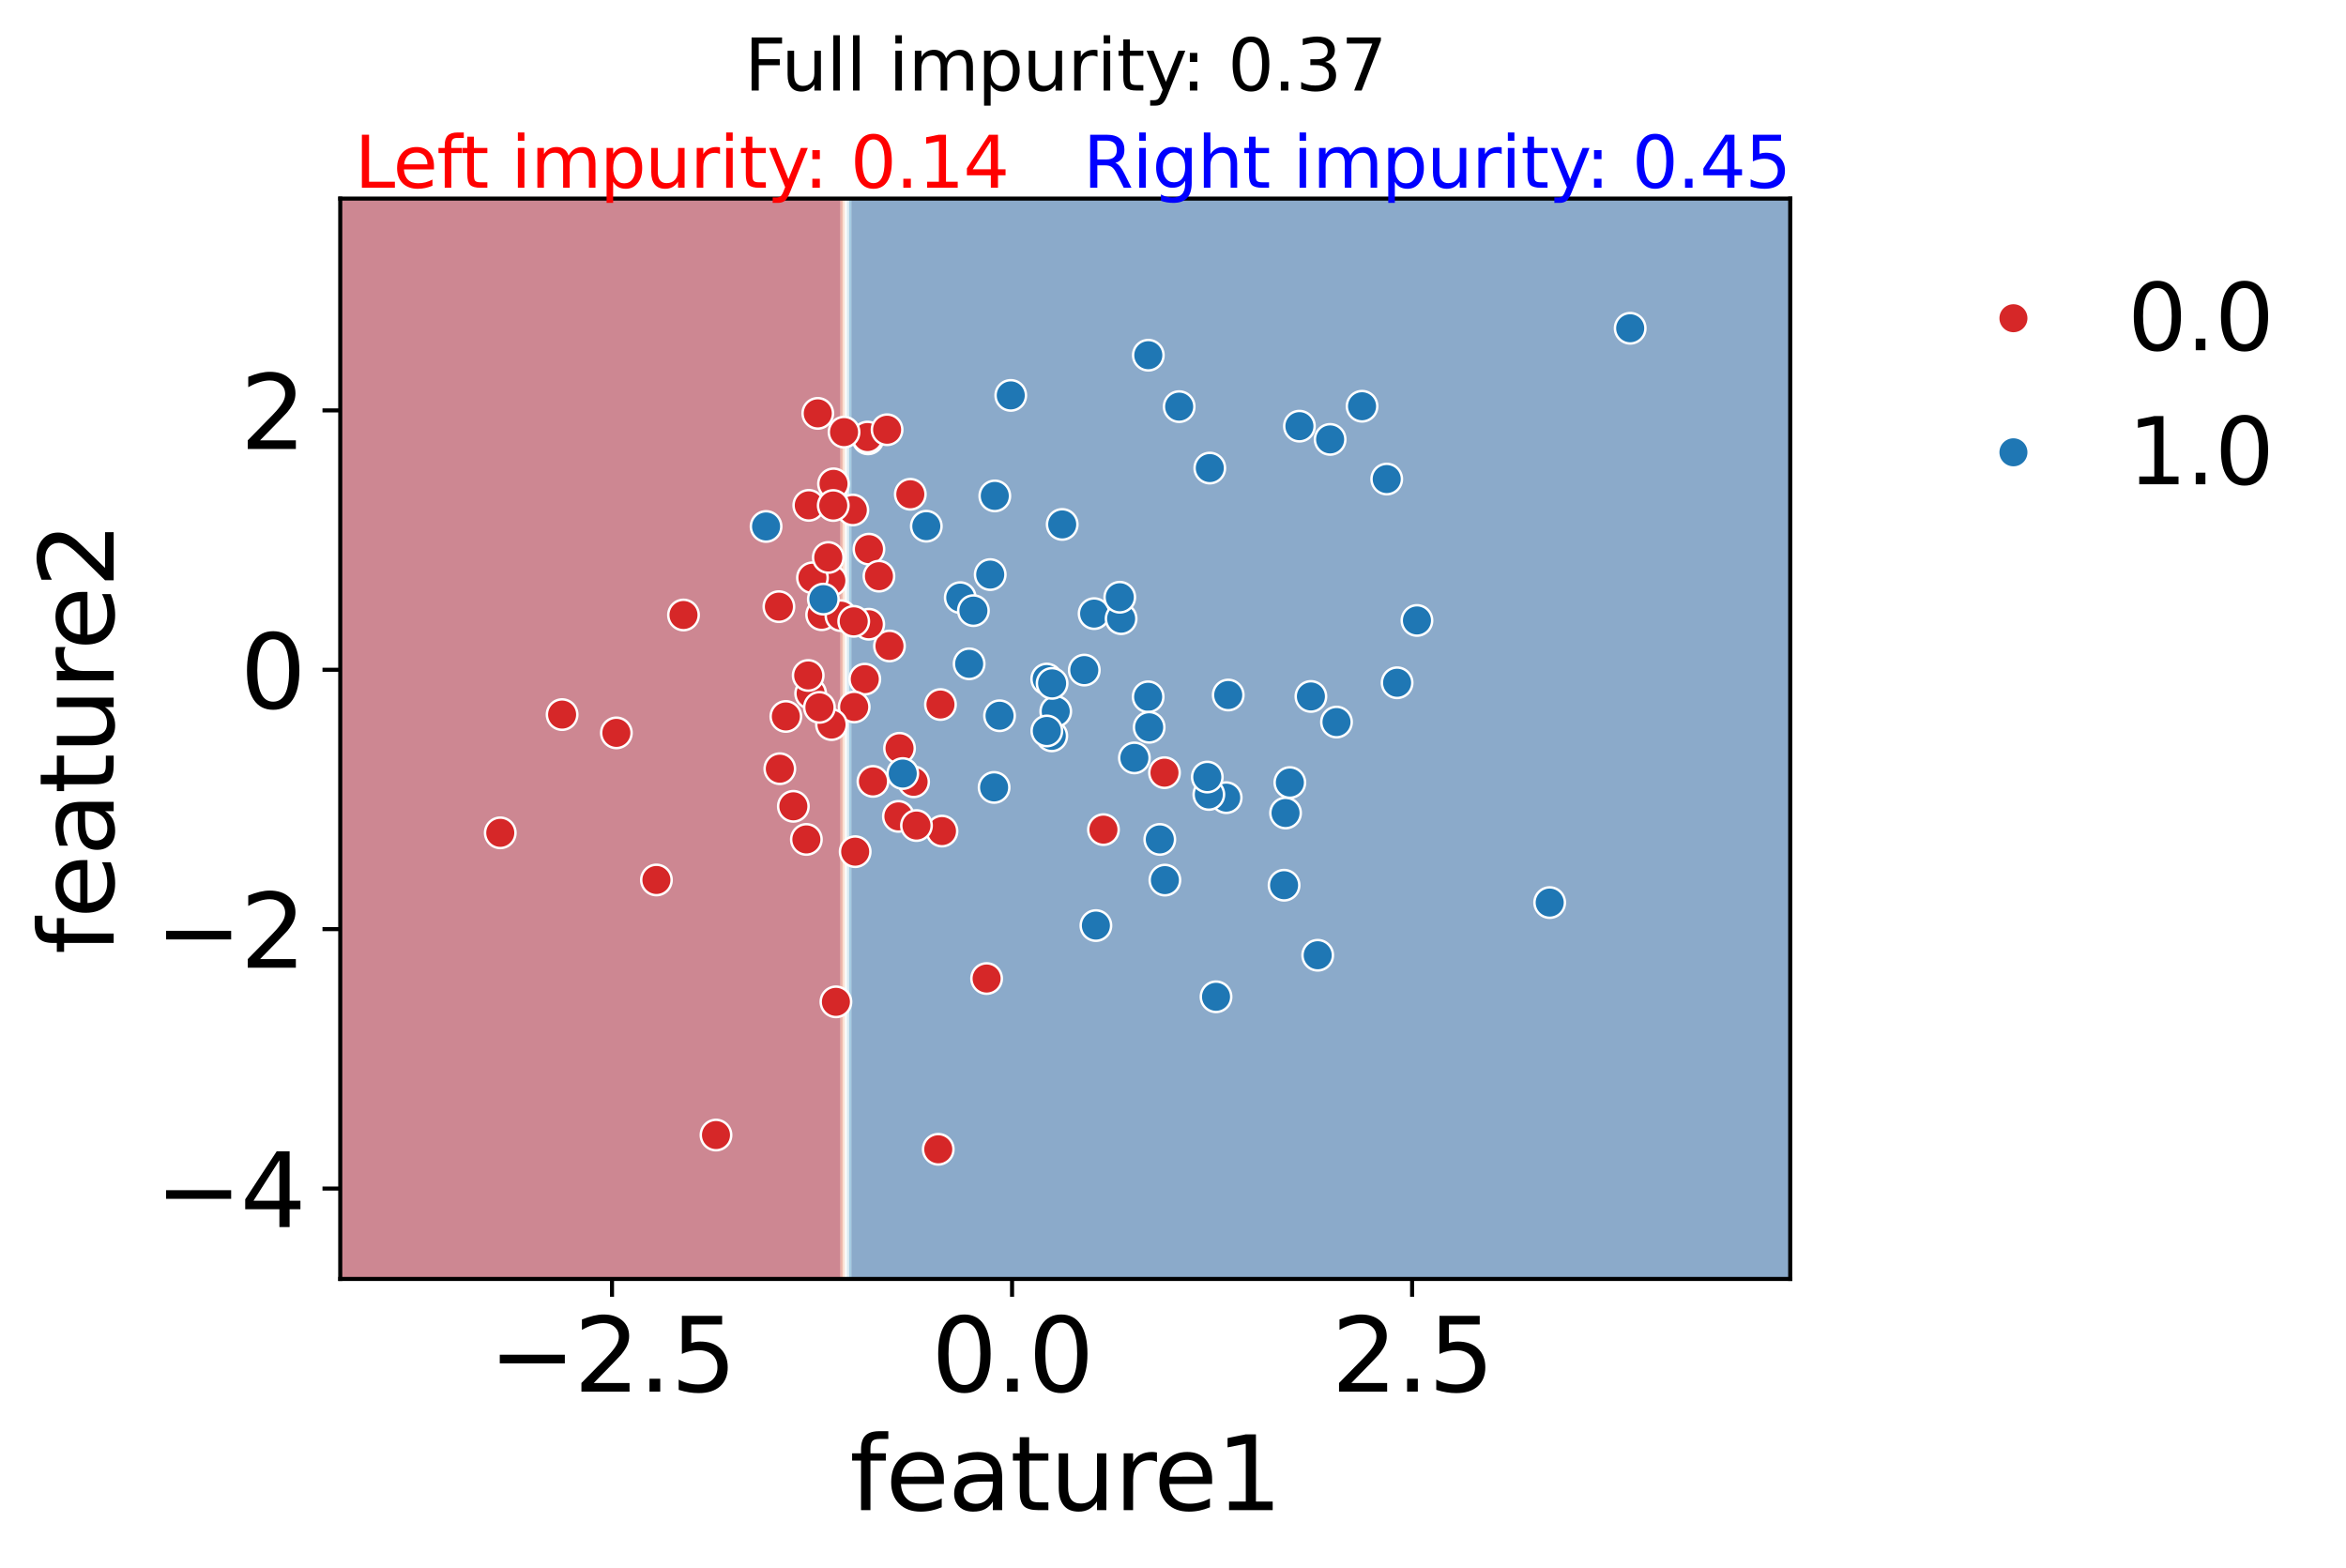 <?xml version="1.0" encoding="utf-8" standalone="no"?>
<!DOCTYPE svg PUBLIC "-//W3C//DTD SVG 1.1//EN"
  "http://www.w3.org/Graphics/SVG/1.1/DTD/svg11.dtd">
<svg xmlns:xlink="http://www.w3.org/1999/xlink" width="462.247pt" height="308.929pt" viewBox="0 0 462.247 308.929" xmlns="http://www.w3.org/2000/svg" version="1.1">
 <defs>
  <style type="text/css">*{stroke-linejoin: round; stroke-linecap: butt}</style>
 </defs>
 <g id="figure_1">
  <g id="patch_1">
   <path d="M 0 308.929 
L 462.247 308.929 
L 462.247 0 
L 0 0 
z
" style="fill: #ffffff"/>
  </g>
  <g id="axes_1">
   <g id="patch_2">
    <path d="M 67.041 252.016 
L 352.737 252.016 
L 352.737 39.127 
L 67.041 39.127 
L 67.041 252.016 
z
" style="fill: none"/>
   </g>
   <g id="QuadContourSet_1">
    <path d="M 69.926 252.016 
L 72.812 252.016 
L 75.698 252.016 
L 78.584 252.016 
L 81.47 252.016 
L 84.356 252.016 
L 87.241 252.016 
L 90.127 252.016 
L 93.013 252.016 
L 95.899 252.016 
L 98.785 252.016 
L 101.67 252.016 
L 104.556 252.016 
L 107.442 252.016 
L 110.328 252.016 
L 113.214 252.016 
L 116.1 252.016 
L 118.985 252.016 
L 121.871 252.016 
L 124.757 252.016 
L 127.643 252.016 
L 130.529 252.016 
L 133.414 252.016 
L 136.3 252.016 
L 139.186 252.016 
L 142.072 252.016 
L 144.958 252.016 
L 147.844 252.016 
L 150.729 252.016 
L 153.615 252.016 
L 156.501 252.016 
L 159.387 252.016 
L 162.273 252.016 
L 165.158 252.016 
L 165.591 252.016 
L 165.591 249.866 
L 165.591 247.716 
L 165.591 245.565 
L 165.591 243.415 
L 165.591 241.264 
L 165.591 239.114 
L 165.591 236.964 
L 165.591 234.813 
L 165.591 232.663 
L 165.591 230.512 
L 165.591 228.362 
L 165.591 226.212 
L 165.591 224.061 
L 165.591 221.911 
L 165.591 219.76 
L 165.591 217.61 
L 165.591 215.46 
L 165.591 213.309 
L 165.591 211.159 
L 165.591 209.008 
L 165.591 206.858 
L 165.591 204.708 
L 165.591 202.557 
L 165.591 200.407 
L 165.591 198.256 
L 165.591 196.106 
L 165.591 193.956 
L 165.591 191.805 
L 165.591 189.655 
L 165.591 187.504 
L 165.591 185.354 
L 165.591 183.204 
L 165.591 181.053 
L 165.591 178.903 
L 165.591 176.752 
L 165.591 174.602 
L 165.591 172.452 
L 165.591 170.301 
L 165.591 168.151 
L 165.591 166 
L 165.591 163.85 
L 165.591 161.7 
L 165.591 159.549 
L 165.591 157.399 
L 165.591 155.248 
L 165.591 153.098 
L 165.591 150.948 
L 165.591 148.797 
L 165.591 146.647 
L 165.591 144.496 
L 165.591 142.346 
L 165.591 140.196 
L 165.591 138.045 
L 165.591 135.895 
L 165.591 133.744 
L 165.591 131.594 
L 165.591 129.444 
L 165.591 127.293 
L 165.591 125.143 
L 165.591 122.992 
L 165.591 120.842 
L 165.591 118.692 
L 165.591 116.541 
L 165.591 114.391 
L 165.591 112.24 
L 165.591 110.09 
L 165.591 107.94 
L 165.591 105.789 
L 165.591 103.639 
L 165.591 101.488 
L 165.591 99.338 
L 165.591 97.188 
L 165.591 95.037 
L 165.591 92.887 
L 165.591 90.736 
L 165.591 88.586 
L 165.591 86.436 
L 165.591 84.285 
L 165.591 82.135 
L 165.591 79.984 
L 165.591 77.834 
L 165.591 75.684 
L 165.591 73.533 
L 165.591 71.383 
L 165.591 69.232 
L 165.591 67.082 
L 165.591 64.932 
L 165.591 62.781 
L 165.591 60.631 
L 165.591 58.48 
L 165.591 56.33 
L 165.591 54.18 
L 165.591 52.029 
L 165.591 49.879 
L 165.591 47.728 
L 165.591 45.578 
L 165.591 43.428 
L 165.591 41.277 
L 165.591 39.127 
L 165.158 39.127 
L 162.273 39.127 
L 159.387 39.127 
L 156.501 39.127 
L 153.615 39.127 
L 150.729 39.127 
L 147.844 39.127 
L 144.958 39.127 
L 142.072 39.127 
L 139.186 39.127 
L 136.3 39.127 
L 133.414 39.127 
L 130.529 39.127 
L 127.643 39.127 
L 124.757 39.127 
L 121.871 39.127 
L 118.985 39.127 
L 116.1 39.127 
L 113.214 39.127 
L 110.328 39.127 
L 107.442 39.127 
L 104.556 39.127 
L 101.67 39.127 
L 98.785 39.127 
L 95.899 39.127 
L 93.013 39.127 
L 90.127 39.127 
L 87.241 39.127 
L 84.356 39.127 
L 81.47 39.127 
L 78.584 39.127 
L 75.698 39.127 
L 72.812 39.127 
L 69.926 39.127 
L 67.041 39.127 
L 67.041 41.277 
L 67.041 43.428 
L 67.041 45.578 
L 67.041 47.728 
L 67.041 49.879 
L 67.041 52.029 
L 67.041 54.18 
L 67.041 56.33 
L 67.041 58.48 
L 67.041 60.631 
L 67.041 62.781 
L 67.041 64.932 
L 67.041 67.082 
L 67.041 69.232 
L 67.041 71.383 
L 67.041 73.533 
L 67.041 75.684 
L 67.041 77.834 
L 67.041 79.984 
L 67.041 82.135 
L 67.041 84.285 
L 67.041 86.436 
L 67.041 88.586 
L 67.041 90.736 
L 67.041 92.887 
L 67.041 95.037 
L 67.041 97.188 
L 67.041 99.338 
L 67.041 101.488 
L 67.041 103.639 
L 67.041 105.789 
L 67.041 107.94 
L 67.041 110.09 
L 67.041 112.24 
L 67.041 114.391 
L 67.041 116.541 
L 67.041 118.692 
L 67.041 120.842 
L 67.041 122.992 
L 67.041 125.143 
L 67.041 127.293 
L 67.041 129.444 
L 67.041 131.594 
L 67.041 133.744 
L 67.041 135.895 
L 67.041 138.045 
L 67.041 140.196 
L 67.041 142.346 
L 67.041 144.496 
L 67.041 146.647 
L 67.041 148.797 
L 67.041 150.948 
L 67.041 153.098 
L 67.041 155.248 
L 67.041 157.399 
L 67.041 159.549 
L 67.041 161.7 
L 67.041 163.85 
L 67.041 166 
L 67.041 168.151 
L 67.041 170.301 
L 67.041 172.452 
L 67.041 174.602 
L 67.041 176.752 
L 67.041 178.903 
L 67.041 181.053 
L 67.041 183.204 
L 67.041 185.354 
L 67.041 187.504 
L 67.041 189.655 
L 67.041 191.805 
L 67.041 193.956 
L 67.041 196.106 
L 67.041 198.256 
L 67.041 200.407 
L 67.041 202.557 
L 67.041 204.708 
L 67.041 206.858 
L 67.041 209.008 
L 67.041 211.159 
L 67.041 213.309 
L 67.041 215.46 
L 67.041 217.61 
L 67.041 219.76 
L 67.041 221.911 
L 67.041 224.061 
L 67.041 226.212 
L 67.041 228.362 
L 67.041 230.512 
L 67.041 232.663 
L 67.041 234.813 
L 67.041 236.964 
L 67.041 239.114 
L 67.041 241.264 
L 67.041 243.415 
L 67.041 245.565 
L 67.041 247.716 
L 67.041 249.866 
L 67.041 252.016 
z
" clip-path="url(#p197cd018e5)" style="fill: #9c1127; fill-opacity: 0.5"/>
    <path d="M 166.024 249.866 
L 166.024 247.716 
L 166.024 245.565 
L 166.024 243.415 
L 166.024 241.264 
L 166.024 239.114 
L 166.024 236.964 
L 166.024 234.813 
L 166.024 232.663 
L 166.024 230.512 
L 166.024 228.362 
L 166.024 226.212 
L 166.024 224.061 
L 166.024 221.911 
L 166.024 219.76 
L 166.024 217.61 
L 166.024 215.46 
L 166.024 213.309 
L 166.024 211.159 
L 166.024 209.008 
L 166.024 206.858 
L 166.024 204.708 
L 166.024 202.557 
L 166.024 200.407 
L 166.024 198.256 
L 166.024 196.106 
L 166.024 193.956 
L 166.024 191.805 
L 166.024 189.655 
L 166.024 187.504 
L 166.024 185.354 
L 166.024 183.204 
L 166.024 181.053 
L 166.024 178.903 
L 166.024 176.752 
L 166.024 174.602 
L 166.024 172.452 
L 166.024 170.301 
L 166.024 168.151 
L 166.024 166 
L 166.024 163.85 
L 166.024 161.7 
L 166.024 159.549 
L 166.024 157.399 
L 166.024 155.248 
L 166.024 153.098 
L 166.024 150.948 
L 166.024 148.797 
L 166.024 146.647 
L 166.024 144.496 
L 166.024 142.346 
L 166.024 140.196 
L 166.024 138.045 
L 166.024 135.895 
L 166.024 133.744 
L 166.024 131.594 
L 166.024 129.444 
L 166.024 127.293 
L 166.024 125.143 
L 166.024 122.992 
L 166.024 120.842 
L 166.024 118.692 
L 166.024 116.541 
L 166.024 114.391 
L 166.024 112.24 
L 166.024 110.09 
L 166.024 107.94 
L 166.024 105.789 
L 166.024 103.639 
L 166.024 101.488 
L 166.024 99.338 
L 166.024 97.188 
L 166.024 95.037 
L 166.024 92.887 
L 166.024 90.736 
L 166.024 88.586 
L 166.024 86.436 
L 166.024 84.285 
L 166.024 82.135 
L 166.024 79.984 
L 166.024 77.834 
L 166.024 75.684 
L 166.024 73.533 
L 166.024 71.383 
L 166.024 69.232 
L 166.024 67.082 
L 166.024 64.932 
L 166.024 62.781 
L 166.024 60.631 
L 166.024 58.48 
L 166.024 56.33 
L 166.024 54.18 
L 166.024 52.029 
L 166.024 49.879 
L 166.024 47.728 
L 166.024 45.578 
L 166.024 43.428 
L 166.024 41.277 
L 166.024 39.127 
L 165.591 39.127 
L 165.591 41.277 
L 165.591 43.428 
L 165.591 45.578 
L 165.591 47.728 
L 165.591 49.879 
L 165.591 52.029 
L 165.591 54.18 
L 165.591 56.33 
L 165.591 58.48 
L 165.591 60.631 
L 165.591 62.781 
L 165.591 64.932 
L 165.591 67.082 
L 165.591 69.232 
L 165.591 71.383 
L 165.591 73.533 
L 165.591 75.684 
L 165.591 77.834 
L 165.591 79.984 
L 165.591 82.135 
L 165.591 84.285 
L 165.591 86.436 
L 165.591 88.586 
L 165.591 90.736 
L 165.591 92.887 
L 165.591 95.037 
L 165.591 97.188 
L 165.591 99.338 
L 165.591 101.488 
L 165.591 103.639 
L 165.591 105.789 
L 165.591 107.94 
L 165.591 110.09 
L 165.591 112.24 
L 165.591 114.391 
L 165.591 116.541 
L 165.591 118.692 
L 165.591 120.842 
L 165.591 122.992 
L 165.591 125.143 
L 165.591 127.293 
L 165.591 129.444 
L 165.591 131.594 
L 165.591 133.744 
L 165.591 135.895 
L 165.591 138.045 
L 165.591 140.196 
L 165.591 142.346 
L 165.591 144.496 
L 165.591 146.647 
L 165.591 148.797 
L 165.591 150.948 
L 165.591 153.098 
L 165.591 155.248 
L 165.591 157.399 
L 165.591 159.549 
L 165.591 161.7 
L 165.591 163.85 
L 165.591 166 
L 165.591 168.151 
L 165.591 170.301 
L 165.591 172.452 
L 165.591 174.602 
L 165.591 176.752 
L 165.591 178.903 
L 165.591 181.053 
L 165.591 183.204 
L 165.591 185.354 
L 165.591 187.504 
L 165.591 189.655 
L 165.591 191.805 
L 165.591 193.956 
L 165.591 196.106 
L 165.591 198.256 
L 165.591 200.407 
L 165.591 202.557 
L 165.591 204.708 
L 165.591 206.858 
L 165.591 209.008 
L 165.591 211.159 
L 165.591 213.309 
L 165.591 215.46 
L 165.591 217.61 
L 165.591 219.76 
L 165.591 221.911 
L 165.591 224.061 
L 165.591 226.212 
L 165.591 228.362 
L 165.591 230.512 
L 165.591 232.663 
L 165.591 234.813 
L 165.591 236.964 
L 165.591 239.114 
L 165.591 241.264 
L 165.591 243.415 
L 165.591 245.565 
L 165.591 247.716 
L 165.591 249.866 
L 165.591 252.016 
L 166.024 252.016 
z
" clip-path="url(#p197cd018e5)" style="fill: #da6853; fill-opacity: 0.5"/>
    <path d="M 166.457 249.866 
L 166.457 247.716 
L 166.457 245.565 
L 166.457 243.415 
L 166.457 241.264 
L 166.457 239.114 
L 166.457 236.964 
L 166.457 234.813 
L 166.457 232.663 
L 166.457 230.512 
L 166.457 228.362 
L 166.457 226.212 
L 166.457 224.061 
L 166.457 221.911 
L 166.457 219.76 
L 166.457 217.61 
L 166.457 215.46 
L 166.457 213.309 
L 166.457 211.159 
L 166.457 209.008 
L 166.457 206.858 
L 166.457 204.708 
L 166.457 202.557 
L 166.457 200.407 
L 166.457 198.256 
L 166.457 196.106 
L 166.457 193.956 
L 166.457 191.805 
L 166.457 189.655 
L 166.457 187.504 
L 166.457 185.354 
L 166.457 183.204 
L 166.457 181.053 
L 166.457 178.903 
L 166.457 176.752 
L 166.457 174.602 
L 166.457 172.452 
L 166.457 170.301 
L 166.457 168.151 
L 166.457 166 
L 166.457 163.85 
L 166.457 161.7 
L 166.457 159.549 
L 166.457 157.399 
L 166.457 155.248 
L 166.457 153.098 
L 166.457 150.948 
L 166.457 148.797 
L 166.457 146.647 
L 166.457 144.496 
L 166.457 142.346 
L 166.457 140.196 
L 166.457 138.045 
L 166.457 135.895 
L 166.457 133.744 
L 166.457 131.594 
L 166.457 129.444 
L 166.457 127.293 
L 166.457 125.143 
L 166.457 122.992 
L 166.457 120.842 
L 166.457 118.692 
L 166.457 116.541 
L 166.457 114.391 
L 166.457 112.24 
L 166.457 110.09 
L 166.457 107.94 
L 166.457 105.789 
L 166.457 103.639 
L 166.457 101.488 
L 166.457 99.338 
L 166.457 97.188 
L 166.457 95.037 
L 166.457 92.887 
L 166.457 90.736 
L 166.457 88.586 
L 166.457 86.436 
L 166.457 84.285 
L 166.457 82.135 
L 166.457 79.984 
L 166.457 77.834 
L 166.457 75.684 
L 166.457 73.533 
L 166.457 71.383 
L 166.457 69.232 
L 166.457 67.082 
L 166.457 64.932 
L 166.457 62.781 
L 166.457 60.631 
L 166.457 58.48 
L 166.457 56.33 
L 166.457 54.18 
L 166.457 52.029 
L 166.457 49.879 
L 166.457 47.728 
L 166.457 45.578 
L 166.457 43.428 
L 166.457 41.277 
L 166.457 39.127 
L 166.024 39.127 
L 166.024 41.277 
L 166.024 43.428 
L 166.024 45.578 
L 166.024 47.728 
L 166.024 49.879 
L 166.024 52.029 
L 166.024 54.18 
L 166.024 56.33 
L 166.024 58.48 
L 166.024 60.631 
L 166.024 62.781 
L 166.024 64.932 
L 166.024 67.082 
L 166.024 69.232 
L 166.024 71.383 
L 166.024 73.533 
L 166.024 75.684 
L 166.024 77.834 
L 166.024 79.984 
L 166.024 82.135 
L 166.024 84.285 
L 166.024 86.436 
L 166.024 88.586 
L 166.024 90.736 
L 166.024 92.887 
L 166.024 95.037 
L 166.024 97.188 
L 166.024 99.338 
L 166.024 101.488 
L 166.024 103.639 
L 166.024 105.789 
L 166.024 107.94 
L 166.024 110.09 
L 166.024 112.24 
L 166.024 114.391 
L 166.024 116.541 
L 166.024 118.692 
L 166.024 120.842 
L 166.024 122.992 
L 166.024 125.143 
L 166.024 127.293 
L 166.024 129.444 
L 166.024 131.594 
L 166.024 133.744 
L 166.024 135.895 
L 166.024 138.045 
L 166.024 140.196 
L 166.024 142.346 
L 166.024 144.496 
L 166.024 146.647 
L 166.024 148.797 
L 166.024 150.948 
L 166.024 153.098 
L 166.024 155.248 
L 166.024 157.399 
L 166.024 159.549 
L 166.024 161.7 
L 166.024 163.85 
L 166.024 166 
L 166.024 168.151 
L 166.024 170.301 
L 166.024 172.452 
L 166.024 174.602 
L 166.024 176.752 
L 166.024 178.903 
L 166.024 181.053 
L 166.024 183.204 
L 166.024 185.354 
L 166.024 187.504 
L 166.024 189.655 
L 166.024 191.805 
L 166.024 193.956 
L 166.024 196.106 
L 166.024 198.256 
L 166.024 200.407 
L 166.024 202.557 
L 166.024 204.708 
L 166.024 206.858 
L 166.024 209.008 
L 166.024 211.159 
L 166.024 213.309 
L 166.024 215.46 
L 166.024 217.61 
L 166.024 219.76 
L 166.024 221.911 
L 166.024 224.061 
L 166.024 226.212 
L 166.024 228.362 
L 166.024 230.512 
L 166.024 232.663 
L 166.024 234.813 
L 166.024 236.964 
L 166.024 239.114 
L 166.024 241.264 
L 166.024 243.415 
L 166.024 245.565 
L 166.024 247.716 
L 166.024 249.866 
L 166.024 252.016 
L 166.457 252.016 
z
" clip-path="url(#p197cd018e5)" style="fill: #f9c4a9; fill-opacity: 0.5"/>
    <path d="M 166.89 249.866 
L 166.89 247.716 
L 166.89 245.565 
L 166.89 243.415 
L 166.89 241.264 
L 166.89 239.114 
L 166.89 236.964 
L 166.89 234.813 
L 166.89 232.663 
L 166.89 230.512 
L 166.89 228.362 
L 166.89 226.212 
L 166.89 224.061 
L 166.89 221.911 
L 166.89 219.76 
L 166.89 217.61 
L 166.89 215.46 
L 166.89 213.309 
L 166.89 211.159 
L 166.89 209.008 
L 166.89 206.858 
L 166.89 204.708 
L 166.89 202.557 
L 166.89 200.407 
L 166.89 198.256 
L 166.89 196.106 
L 166.89 193.956 
L 166.89 191.805 
L 166.89 189.655 
L 166.89 187.504 
L 166.89 185.354 
L 166.89 183.204 
L 166.89 181.053 
L 166.89 178.903 
L 166.89 176.752 
L 166.89 174.602 
L 166.89 172.452 
L 166.89 170.301 
L 166.89 168.151 
L 166.89 166 
L 166.89 163.85 
L 166.89 161.7 
L 166.89 159.549 
L 166.89 157.399 
L 166.89 155.248 
L 166.89 153.098 
L 166.89 150.948 
L 166.89 148.797 
L 166.89 146.647 
L 166.89 144.496 
L 166.89 142.346 
L 166.89 140.196 
L 166.89 138.045 
L 166.89 135.895 
L 166.89 133.744 
L 166.89 131.594 
L 166.89 129.444 
L 166.89 127.293 
L 166.89 125.143 
L 166.89 122.992 
L 166.89 120.842 
L 166.89 118.692 
L 166.89 116.541 
L 166.89 114.391 
L 166.89 112.24 
L 166.89 110.09 
L 166.89 107.94 
L 166.89 105.789 
L 166.89 103.639 
L 166.89 101.488 
L 166.89 99.338 
L 166.89 97.188 
L 166.89 95.037 
L 166.89 92.887 
L 166.89 90.736 
L 166.89 88.586 
L 166.89 86.436 
L 166.89 84.285 
L 166.89 82.135 
L 166.89 79.984 
L 166.89 77.834 
L 166.89 75.684 
L 166.89 73.533 
L 166.89 71.383 
L 166.89 69.232 
L 166.89 67.082 
L 166.89 64.932 
L 166.89 62.781 
L 166.89 60.631 
L 166.89 58.48 
L 166.89 56.33 
L 166.89 54.18 
L 166.89 52.029 
L 166.89 49.879 
L 166.89 47.728 
L 166.89 45.578 
L 166.89 43.428 
L 166.89 41.277 
L 166.89 39.127 
L 166.457 39.127 
L 166.457 41.277 
L 166.457 43.428 
L 166.457 45.578 
L 166.457 47.728 
L 166.457 49.879 
L 166.457 52.029 
L 166.457 54.18 
L 166.457 56.33 
L 166.457 58.48 
L 166.457 60.631 
L 166.457 62.781 
L 166.457 64.932 
L 166.457 67.082 
L 166.457 69.232 
L 166.457 71.383 
L 166.457 73.533 
L 166.457 75.684 
L 166.457 77.834 
L 166.457 79.984 
L 166.457 82.135 
L 166.457 84.285 
L 166.457 86.436 
L 166.457 88.586 
L 166.457 90.736 
L 166.457 92.887 
L 166.457 95.037 
L 166.457 97.188 
L 166.457 99.338 
L 166.457 101.488 
L 166.457 103.639 
L 166.457 105.789 
L 166.457 107.94 
L 166.457 110.09 
L 166.457 112.24 
L 166.457 114.391 
L 166.457 116.541 
L 166.457 118.692 
L 166.457 120.842 
L 166.457 122.992 
L 166.457 125.143 
L 166.457 127.293 
L 166.457 129.444 
L 166.457 131.594 
L 166.457 133.744 
L 166.457 135.895 
L 166.457 138.045 
L 166.457 140.196 
L 166.457 142.346 
L 166.457 144.496 
L 166.457 146.647 
L 166.457 148.797 
L 166.457 150.948 
L 166.457 153.098 
L 166.457 155.248 
L 166.457 157.399 
L 166.457 159.549 
L 166.457 161.7 
L 166.457 163.85 
L 166.457 166 
L 166.457 168.151 
L 166.457 170.301 
L 166.457 172.452 
L 166.457 174.602 
L 166.457 176.752 
L 166.457 178.903 
L 166.457 181.053 
L 166.457 183.204 
L 166.457 185.354 
L 166.457 187.504 
L 166.457 189.655 
L 166.457 191.805 
L 166.457 193.956 
L 166.457 196.106 
L 166.457 198.256 
L 166.457 200.407 
L 166.457 202.557 
L 166.457 204.708 
L 166.457 206.858 
L 166.457 209.008 
L 166.457 211.159 
L 166.457 213.309 
L 166.457 215.46 
L 166.457 217.61 
L 166.457 219.76 
L 166.457 221.911 
L 166.457 224.061 
L 166.457 226.212 
L 166.457 228.362 
L 166.457 230.512 
L 166.457 232.663 
L 166.457 234.813 
L 166.457 236.964 
L 166.457 239.114 
L 166.457 241.264 
L 166.457 243.415 
L 166.457 245.565 
L 166.457 247.716 
L 166.457 249.866 
L 166.457 252.016 
L 166.89 252.016 
z
" clip-path="url(#p197cd018e5)" style="fill: #f6f7f7; fill-opacity: 0.5"/>
    <path d="M 167.323 249.866 
L 167.323 247.716 
L 167.323 245.565 
L 167.323 243.415 
L 167.323 241.264 
L 167.323 239.114 
L 167.323 236.964 
L 167.323 234.813 
L 167.323 232.663 
L 167.323 230.512 
L 167.323 228.362 
L 167.323 226.212 
L 167.323 224.061 
L 167.323 221.911 
L 167.323 219.76 
L 167.323 217.61 
L 167.323 215.46 
L 167.323 213.309 
L 167.323 211.159 
L 167.323 209.008 
L 167.323 206.858 
L 167.323 204.708 
L 167.323 202.557 
L 167.323 200.407 
L 167.323 198.256 
L 167.323 196.106 
L 167.323 193.956 
L 167.323 191.805 
L 167.323 189.655 
L 167.323 187.504 
L 167.323 185.354 
L 167.323 183.204 
L 167.323 181.053 
L 167.323 178.903 
L 167.323 176.752 
L 167.323 174.602 
L 167.323 172.452 
L 167.323 170.301 
L 167.323 168.151 
L 167.323 166 
L 167.323 163.85 
L 167.323 161.7 
L 167.323 159.549 
L 167.323 157.399 
L 167.323 155.248 
L 167.323 153.098 
L 167.323 150.948 
L 167.323 148.797 
L 167.323 146.647 
L 167.323 144.496 
L 167.323 142.346 
L 167.323 140.196 
L 167.323 138.045 
L 167.323 135.895 
L 167.323 133.744 
L 167.323 131.594 
L 167.323 129.444 
L 167.323 127.293 
L 167.323 125.143 
L 167.323 122.992 
L 167.323 120.842 
L 167.323 118.692 
L 167.323 116.541 
L 167.323 114.391 
L 167.323 112.24 
L 167.323 110.09 
L 167.323 107.94 
L 167.323 105.789 
L 167.323 103.639 
L 167.323 101.488 
L 167.323 99.338 
L 167.323 97.188 
L 167.323 95.037 
L 167.323 92.887 
L 167.323 90.736 
L 167.323 88.586 
L 167.323 86.436 
L 167.323 84.285 
L 167.323 82.135 
L 167.323 79.984 
L 167.323 77.834 
L 167.323 75.684 
L 167.323 73.533 
L 167.323 71.383 
L 167.323 69.232 
L 167.323 67.082 
L 167.323 64.932 
L 167.323 62.781 
L 167.323 60.631 
L 167.323 58.48 
L 167.323 56.33 
L 167.323 54.18 
L 167.323 52.029 
L 167.323 49.879 
L 167.323 47.728 
L 167.323 45.578 
L 167.323 43.428 
L 167.323 41.277 
L 167.323 39.127 
L 166.89 39.127 
L 166.89 41.277 
L 166.89 43.428 
L 166.89 45.578 
L 166.89 47.728 
L 166.89 49.879 
L 166.89 52.029 
L 166.89 54.18 
L 166.89 56.33 
L 166.89 58.48 
L 166.89 60.631 
L 166.89 62.781 
L 166.89 64.932 
L 166.89 67.082 
L 166.89 69.232 
L 166.89 71.383 
L 166.89 73.533 
L 166.89 75.684 
L 166.89 77.834 
L 166.89 79.984 
L 166.89 82.135 
L 166.89 84.285 
L 166.89 86.436 
L 166.89 88.586 
L 166.89 90.736 
L 166.89 92.887 
L 166.89 95.037 
L 166.89 97.188 
L 166.89 99.338 
L 166.89 101.488 
L 166.89 103.639 
L 166.89 105.789 
L 166.89 107.94 
L 166.89 110.09 
L 166.89 112.24 
L 166.89 114.391 
L 166.89 116.541 
L 166.89 118.692 
L 166.89 120.842 
L 166.89 122.992 
L 166.89 125.143 
L 166.89 127.293 
L 166.89 129.444 
L 166.89 131.594 
L 166.89 133.744 
L 166.89 135.895 
L 166.89 138.045 
L 166.89 140.196 
L 166.89 142.346 
L 166.89 144.496 
L 166.89 146.647 
L 166.89 148.797 
L 166.89 150.948 
L 166.89 153.098 
L 166.89 155.248 
L 166.89 157.399 
L 166.89 159.549 
L 166.89 161.7 
L 166.89 163.85 
L 166.89 166 
L 166.89 168.151 
L 166.89 170.301 
L 166.89 172.452 
L 166.89 174.602 
L 166.89 176.752 
L 166.89 178.903 
L 166.89 181.053 
L 166.89 183.204 
L 166.89 185.354 
L 166.89 187.504 
L 166.89 189.655 
L 166.89 191.805 
L 166.89 193.956 
L 166.89 196.106 
L 166.89 198.256 
L 166.89 200.407 
L 166.89 202.557 
L 166.89 204.708 
L 166.89 206.858 
L 166.89 209.008 
L 166.89 211.159 
L 166.89 213.309 
L 166.89 215.46 
L 166.89 217.61 
L 166.89 219.76 
L 166.89 221.911 
L 166.89 224.061 
L 166.89 226.212 
L 166.89 228.362 
L 166.89 230.512 
L 166.89 232.663 
L 166.89 234.813 
L 166.89 236.964 
L 166.89 239.114 
L 166.89 241.264 
L 166.89 243.415 
L 166.89 245.565 
L 166.89 247.716 
L 166.89 249.866 
L 166.89 252.016 
L 167.323 252.016 
z
" clip-path="url(#p197cd018e5)" style="fill: #b6d7e8; fill-opacity: 0.5"/>
    <path d="M 167.756 249.866 
L 167.756 247.716 
L 167.756 245.565 
L 167.756 243.415 
L 167.756 241.264 
L 167.756 239.114 
L 167.756 236.964 
L 167.756 234.813 
L 167.756 232.663 
L 167.756 230.512 
L 167.756 228.362 
L 167.756 226.212 
L 167.756 224.061 
L 167.756 221.911 
L 167.756 219.76 
L 167.756 217.61 
L 167.756 215.46 
L 167.756 213.309 
L 167.756 211.159 
L 167.756 209.008 
L 167.756 206.858 
L 167.756 204.708 
L 167.756 202.557 
L 167.756 200.407 
L 167.756 198.256 
L 167.756 196.106 
L 167.756 193.956 
L 167.756 191.805 
L 167.756 189.655 
L 167.756 187.504 
L 167.756 185.354 
L 167.756 183.204 
L 167.756 181.053 
L 167.756 178.903 
L 167.756 176.752 
L 167.756 174.602 
L 167.756 172.452 
L 167.756 170.301 
L 167.756 168.151 
L 167.756 166 
L 167.756 163.85 
L 167.756 161.7 
L 167.756 159.549 
L 167.756 157.399 
L 167.756 155.248 
L 167.756 153.098 
L 167.756 150.948 
L 167.756 148.797 
L 167.756 146.647 
L 167.756 144.496 
L 167.756 142.346 
L 167.756 140.196 
L 167.756 138.045 
L 167.756 135.895 
L 167.756 133.744 
L 167.756 131.594 
L 167.756 129.444 
L 167.756 127.293 
L 167.756 125.143 
L 167.756 122.992 
L 167.756 120.842 
L 167.756 118.692 
L 167.756 116.541 
L 167.756 114.391 
L 167.756 112.24 
L 167.756 110.09 
L 167.756 107.94 
L 167.756 105.789 
L 167.756 103.639 
L 167.756 101.488 
L 167.756 99.338 
L 167.756 97.188 
L 167.756 95.037 
L 167.756 92.887 
L 167.756 90.736 
L 167.756 88.586 
L 167.756 86.436 
L 167.756 84.285 
L 167.756 82.135 
L 167.756 79.984 
L 167.756 77.834 
L 167.756 75.684 
L 167.756 73.533 
L 167.756 71.383 
L 167.756 69.232 
L 167.756 67.082 
L 167.756 64.932 
L 167.756 62.781 
L 167.756 60.631 
L 167.756 58.48 
L 167.756 56.33 
L 167.756 54.18 
L 167.756 52.029 
L 167.756 49.879 
L 167.756 47.728 
L 167.756 45.578 
L 167.756 43.428 
L 167.756 41.277 
L 167.756 39.127 
L 167.323 39.127 
L 167.323 41.277 
L 167.323 43.428 
L 167.323 45.578 
L 167.323 47.728 
L 167.323 49.879 
L 167.323 52.029 
L 167.323 54.18 
L 167.323 56.33 
L 167.323 58.48 
L 167.323 60.631 
L 167.323 62.781 
L 167.323 64.932 
L 167.323 67.082 
L 167.323 69.232 
L 167.323 71.383 
L 167.323 73.533 
L 167.323 75.684 
L 167.323 77.834 
L 167.323 79.984 
L 167.323 82.135 
L 167.323 84.285 
L 167.323 86.436 
L 167.323 88.586 
L 167.323 90.736 
L 167.323 92.887 
L 167.323 95.037 
L 167.323 97.188 
L 167.323 99.338 
L 167.323 101.488 
L 167.323 103.639 
L 167.323 105.789 
L 167.323 107.94 
L 167.323 110.09 
L 167.323 112.24 
L 167.323 114.391 
L 167.323 116.541 
L 167.323 118.692 
L 167.323 120.842 
L 167.323 122.992 
L 167.323 125.143 
L 167.323 127.293 
L 167.323 129.444 
L 167.323 131.594 
L 167.323 133.744 
L 167.323 135.895 
L 167.323 138.045 
L 167.323 140.196 
L 167.323 142.346 
L 167.323 144.496 
L 167.323 146.647 
L 167.323 148.797 
L 167.323 150.948 
L 167.323 153.098 
L 167.323 155.248 
L 167.323 157.399 
L 167.323 159.549 
L 167.323 161.7 
L 167.323 163.85 
L 167.323 166 
L 167.323 168.151 
L 167.323 170.301 
L 167.323 172.452 
L 167.323 174.602 
L 167.323 176.752 
L 167.323 178.903 
L 167.323 181.053 
L 167.323 183.204 
L 167.323 185.354 
L 167.323 187.504 
L 167.323 189.655 
L 167.323 191.805 
L 167.323 193.956 
L 167.323 196.106 
L 167.323 198.256 
L 167.323 200.407 
L 167.323 202.557 
L 167.323 204.708 
L 167.323 206.858 
L 167.323 209.008 
L 167.323 211.159 
L 167.323 213.309 
L 167.323 215.46 
L 167.323 217.61 
L 167.323 219.76 
L 167.323 221.911 
L 167.323 224.061 
L 167.323 226.212 
L 167.323 228.362 
L 167.323 230.512 
L 167.323 232.663 
L 167.323 234.813 
L 167.323 236.964 
L 167.323 239.114 
L 167.323 241.264 
L 167.323 243.415 
L 167.323 245.565 
L 167.323 247.716 
L 167.323 249.866 
L 167.323 252.016 
L 167.756 252.016 
z
" clip-path="url(#p197cd018e5)" style="fill: #4c99c6; fill-opacity: 0.5"/>
    <path d="M 168.044 252.016 
L 170.93 252.016 
L 173.816 252.016 
L 176.702 252.016 
L 179.588 252.016 
L 182.473 252.016 
L 185.359 252.016 
L 188.245 252.016 
L 191.131 252.016 
L 194.017 252.016 
L 196.902 252.016 
L 199.788 252.016 
L 202.674 252.016 
L 205.56 252.016 
L 208.446 252.016 
L 211.332 252.016 
L 214.217 252.016 
L 217.103 252.016 
L 219.989 252.016 
L 222.875 252.016 
L 225.761 252.016 
L 228.646 252.016 
L 231.532 252.016 
L 234.418 252.016 
L 237.304 252.016 
L 240.19 252.016 
L 243.076 252.016 
L 245.961 252.016 
L 248.847 252.016 
L 251.733 252.016 
L 254.619 252.016 
L 257.505 252.016 
L 260.39 252.016 
L 263.276 252.016 
L 266.162 252.016 
L 269.048 252.016 
L 271.934 252.016 
L 274.82 252.016 
L 277.705 252.016 
L 280.591 252.016 
L 283.477 252.016 
L 286.363 252.016 
L 289.249 252.016 
L 292.134 252.016 
L 295.02 252.016 
L 297.906 252.016 
L 300.792 252.016 
L 303.678 252.016 
L 306.564 252.016 
L 309.449 252.016 
L 312.335 252.016 
L 315.221 252.016 
L 318.107 252.016 
L 320.993 252.016 
L 323.878 252.016 
L 326.764 252.016 
L 329.65 252.016 
L 332.536 252.016 
L 335.422 252.016 
L 338.308 252.016 
L 341.193 252.016 
L 344.079 252.016 
L 346.965 252.016 
L 349.851 252.016 
L 352.737 252.016 
L 352.737 249.866 
L 352.737 247.716 
L 352.737 245.565 
L 352.737 243.415 
L 352.737 241.264 
L 352.737 239.114 
L 352.737 236.964 
L 352.737 234.813 
L 352.737 232.663 
L 352.737 230.512 
L 352.737 228.362 
L 352.737 226.212 
L 352.737 224.061 
L 352.737 221.911 
L 352.737 219.76 
L 352.737 217.61 
L 352.737 215.46 
L 352.737 213.309 
L 352.737 211.159 
L 352.737 209.008 
L 352.737 206.858 
L 352.737 204.708 
L 352.737 202.557 
L 352.737 200.407 
L 352.737 198.256 
L 352.737 196.106 
L 352.737 193.956 
L 352.737 191.805 
L 352.737 189.655 
L 352.737 187.504 
L 352.737 185.354 
L 352.737 183.204 
L 352.737 181.053 
L 352.737 178.903 
L 352.737 176.752 
L 352.737 174.602 
L 352.737 172.452 
L 352.737 170.301 
L 352.737 168.151 
L 352.737 166 
L 352.737 163.85 
L 352.737 161.7 
L 352.737 159.549 
L 352.737 157.399 
L 352.737 155.248 
L 352.737 153.098 
L 352.737 150.948 
L 352.737 148.797 
L 352.737 146.647 
L 352.737 144.496 
L 352.737 142.346 
L 352.737 140.196 
L 352.737 138.045 
L 352.737 135.895 
L 352.737 133.744 
L 352.737 131.594 
L 352.737 129.444 
L 352.737 127.293 
L 352.737 125.143 
L 352.737 122.992 
L 352.737 120.842 
L 352.737 118.692 
L 352.737 116.541 
L 352.737 114.391 
L 352.737 112.24 
L 352.737 110.09 
L 352.737 107.94 
L 352.737 105.789 
L 352.737 103.639 
L 352.737 101.488 
L 352.737 99.338 
L 352.737 97.188 
L 352.737 95.037 
L 352.737 92.887 
L 352.737 90.736 
L 352.737 88.586 
L 352.737 86.436 
L 352.737 84.285 
L 352.737 82.135 
L 352.737 79.984 
L 352.737 77.834 
L 352.737 75.684 
L 352.737 73.533 
L 352.737 71.383 
L 352.737 69.232 
L 352.737 67.082 
L 352.737 64.932 
L 352.737 62.781 
L 352.737 60.631 
L 352.737 58.48 
L 352.737 56.33 
L 352.737 54.18 
L 352.737 52.029 
L 352.737 49.879 
L 352.737 47.728 
L 352.737 45.578 
L 352.737 43.428 
L 352.737 41.277 
L 352.737 39.127 
L 349.851 39.127 
L 346.965 39.127 
L 344.079 39.127 
L 341.193 39.127 
L 338.308 39.127 
L 335.422 39.127 
L 332.536 39.127 
L 329.65 39.127 
L 326.764 39.127 
L 323.878 39.127 
L 320.993 39.127 
L 318.107 39.127 
L 315.221 39.127 
L 312.335 39.127 
L 309.449 39.127 
L 306.564 39.127 
L 303.678 39.127 
L 300.792 39.127 
L 297.906 39.127 
L 295.02 39.127 
L 292.134 39.127 
L 289.249 39.127 
L 286.363 39.127 
L 283.477 39.127 
L 280.591 39.127 
L 277.705 39.127 
L 274.82 39.127 
L 271.934 39.127 
L 269.048 39.127 
L 266.162 39.127 
L 263.276 39.127 
L 260.39 39.127 
L 257.505 39.127 
L 254.619 39.127 
L 251.733 39.127 
L 248.847 39.127 
L 245.961 39.127 
L 243.076 39.127 
L 240.19 39.127 
L 237.304 39.127 
L 234.418 39.127 
L 231.532 39.127 
L 228.646 39.127 
L 225.761 39.127 
L 222.875 39.127 
L 219.989 39.127 
L 217.103 39.127 
L 214.217 39.127 
L 211.332 39.127 
L 208.446 39.127 
L 205.56 39.127 
L 202.674 39.127 
L 199.788 39.127 
L 196.902 39.127 
L 194.017 39.127 
L 191.131 39.127 
L 188.245 39.127 
L 185.359 39.127 
L 182.473 39.127 
L 179.588 39.127 
L 176.702 39.127 
L 173.816 39.127 
L 170.93 39.127 
L 168.044 39.127 
L 167.756 39.127 
L 167.756 41.277 
L 167.756 43.428 
L 167.756 45.578 
L 167.756 47.728 
L 167.756 49.879 
L 167.756 52.029 
L 167.756 54.18 
L 167.756 56.33 
L 167.756 58.48 
L 167.756 60.631 
L 167.756 62.781 
L 167.756 64.932 
L 167.756 67.082 
L 167.756 69.232 
L 167.756 71.383 
L 167.756 73.533 
L 167.756 75.684 
L 167.756 77.834 
L 167.756 79.984 
L 167.756 82.135 
L 167.756 84.285 
L 167.756 86.436 
L 167.756 88.586 
L 167.756 90.736 
L 167.756 92.887 
L 167.756 95.037 
L 167.756 97.188 
L 167.756 99.338 
L 167.756 101.488 
L 167.756 103.639 
L 167.756 105.789 
L 167.756 107.94 
L 167.756 110.09 
L 167.756 112.24 
L 167.756 114.391 
L 167.756 116.541 
L 167.756 118.692 
L 167.756 120.842 
L 167.756 122.992 
L 167.756 125.143 
L 167.756 127.293 
L 167.756 129.444 
L 167.756 131.594 
L 167.756 133.744 
L 167.756 135.895 
L 167.756 138.045 
L 167.756 140.196 
L 167.756 142.346 
L 167.756 144.496 
L 167.756 146.647 
L 167.756 148.797 
L 167.756 150.948 
L 167.756 153.098 
L 167.756 155.248 
L 167.756 157.399 
L 167.756 159.549 
L 167.756 161.7 
L 167.756 163.85 
L 167.756 166 
L 167.756 168.151 
L 167.756 170.301 
L 167.756 172.452 
L 167.756 174.602 
L 167.756 176.752 
L 167.756 178.903 
L 167.756 181.053 
L 167.756 183.204 
L 167.756 185.354 
L 167.756 187.504 
L 167.756 189.655 
L 167.756 191.805 
L 167.756 193.956 
L 167.756 196.106 
L 167.756 198.256 
L 167.756 200.407 
L 167.756 202.557 
L 167.756 204.708 
L 167.756 206.858 
L 167.756 209.008 
L 167.756 211.159 
L 167.756 213.309 
L 167.756 215.46 
L 167.756 217.61 
L 167.756 219.76 
L 167.756 221.911 
L 167.756 224.061 
L 167.756 226.212 
L 167.756 228.362 
L 167.756 230.512 
L 167.756 232.663 
L 167.756 234.813 
L 167.756 236.964 
L 167.756 239.114 
L 167.756 241.264 
L 167.756 243.415 
L 167.756 245.565 
L 167.756 247.716 
L 167.756 249.866 
L 167.756 252.016 
z
" clip-path="url(#p197cd018e5)" style="fill: #195696; fill-opacity: 0.5"/>
   </g>
   <g id="PathCollection_1">
    <defs>
     <path id="C0_0_866507b2e1" d="M 0 3 
C 0.796 3 1.559 2.684 2.121 2.121 
C 2.684 1.559 3 0.796 3 -0 
C 3 -0.796 2.684 -1.559 2.121 -2.121 
C 1.559 -2.684 0.796 -3 0 -3 
C -0.796 -3 -1.559 -2.684 -2.121 -2.121 
C -2.684 -1.559 -3 -0.796 -3 0 
C -3 0.796 -2.684 1.559 -2.121 2.121 
C -1.559 2.684 -0.796 3 0 3 
z
"/>
    </defs>
    <g clip-path="url(#p197cd018e5)">
     <use xlink:href="#C0_0_866507b2e1" x="175.259" y="127.289" style="fill: #d62728; stroke: #ffffff; stroke-width: 0.48"/>
    </g>
    <g clip-path="url(#p197cd018e5)">
     <use xlink:href="#C0_0_866507b2e1" x="170.393" y="133.822" style="fill: #d62728; stroke: #ffffff; stroke-width: 0.48"/>
    </g>
    <g clip-path="url(#p197cd018e5)">
     <use xlink:href="#C0_0_866507b2e1" x="168.306" y="139.306" style="fill: #d62728; stroke: #ffffff; stroke-width: 0.48"/>
    </g>
    <g clip-path="url(#p197cd018e5)">
     <use xlink:href="#C0_0_866507b2e1" x="253.301" y="160.2" style="fill: #1f77b4; stroke: #ffffff; stroke-width: 0.48"/>
    </g>
    <g clip-path="url(#p197cd018e5)">
     <use xlink:href="#C0_0_866507b2e1" x="262.084" y="86.582" style="fill: #1f77b4; stroke: #ffffff; stroke-width: 0.48"/>
    </g>
    <g clip-path="url(#p197cd018e5)">
     <use xlink:href="#C0_0_866507b2e1" x="321.206" y="64.682" style="fill: #1f77b4; stroke: #ffffff; stroke-width: 0.48"/>
    </g>
    <g clip-path="url(#p197cd018e5)">
     <use xlink:href="#C0_0_866507b2e1" x="163.836" y="142.778" style="fill: #d62728; stroke: #ffffff; stroke-width: 0.48"/>
    </g>
    <g clip-path="url(#p197cd018e5)">
     <use xlink:href="#C0_0_866507b2e1" x="164.706" y="197.406" style="fill: #d62728; stroke: #ffffff; stroke-width: 0.48"/>
    </g>
    <g clip-path="url(#p197cd018e5)">
     <use xlink:href="#C0_0_866507b2e1" x="150.946" y="103.735" style="fill: #1f77b4; stroke: #ffffff; stroke-width: 0.48"/>
    </g>
    <g clip-path="url(#p197cd018e5)">
     <use xlink:href="#C0_0_866507b2e1" x="189.206" y="117.759" style="fill: #1f77b4; stroke: #ffffff; stroke-width: 0.48"/>
    </g>
    <g clip-path="url(#p197cd018e5)">
     <use xlink:href="#C0_0_866507b2e1" x="158.886" y="165.405" style="fill: #d62728; stroke: #ffffff; stroke-width: 0.48"/>
    </g>
    <g clip-path="url(#p197cd018e5)">
     <use xlink:href="#C0_0_866507b2e1" x="305.346" y="177.847" style="fill: #1f77b4; stroke: #ffffff; stroke-width: 0.48"/>
    </g>
    <g clip-path="url(#p197cd018e5)">
     <use xlink:href="#C0_0_866507b2e1" x="159.359" y="99.576" style="fill: #d62728; stroke: #ffffff; stroke-width: 0.48"/>
    </g>
    <g clip-path="url(#p197cd018e5)">
     <use xlink:href="#C0_0_866507b2e1" x="177.019" y="160.866" style="fill: #d62728; stroke: #ffffff; stroke-width: 0.48"/>
    </g>
    <g clip-path="url(#p197cd018e5)">
     <use xlink:href="#C0_0_866507b2e1" x="163.805" y="114.401" style="fill: #d62728; stroke: #ffffff; stroke-width: 0.48"/>
    </g>
    <g clip-path="url(#p197cd018e5)">
     <use xlink:href="#C0_0_866507b2e1" x="207.239" y="145.002" style="fill: #1f77b4; stroke: #ffffff; stroke-width: 0.48"/>
    </g>
    <g clip-path="url(#p197cd018e5)">
     <use xlink:href="#C0_0_866507b2e1" x="121.45" y="144.409" style="fill: #d62728; stroke: #ffffff; stroke-width: 0.48"/>
    </g>
    <g clip-path="url(#p197cd018e5)">
     <use xlink:href="#C0_0_866507b2e1" x="164.234" y="95.336" style="fill: #d62728; stroke: #ffffff; stroke-width: 0.48"/>
    </g>
    <g clip-path="url(#p197cd018e5)">
     <use xlink:href="#C0_0_866507b2e1" x="161.131" y="81.452" style="fill: #d62728; stroke: #ffffff; stroke-width: 0.48"/>
    </g>
    <g clip-path="url(#p197cd018e5)">
     <use xlink:href="#C0_0_866507b2e1" x="159.729" y="136.648" style="fill: #d62728; stroke: #ffffff; stroke-width: 0.48"/>
    </g>
    <g clip-path="url(#p197cd018e5)">
     <use xlink:href="#C0_0_866507b2e1" x="182.518" y="103.685" style="fill: #1f77b4; stroke: #ffffff; stroke-width: 0.48"/>
    </g>
    <g clip-path="url(#p197cd018e5)">
     <use xlink:href="#C0_0_866507b2e1" x="228.524" y="165.403" style="fill: #1f77b4; stroke: #ffffff; stroke-width: 0.48"/>
    </g>
    <g clip-path="url(#p197cd018e5)">
     <use xlink:href="#C0_0_866507b2e1" x="263.341" y="142.279" style="fill: #1f77b4; stroke: #ffffff; stroke-width: 0.48"/>
    </g>
    <g clip-path="url(#p197cd018e5)">
     <use xlink:href="#C0_0_866507b2e1" x="268.375" y="80.048" style="fill: #1f77b4; stroke: #ffffff; stroke-width: 0.48"/>
    </g>
    <g clip-path="url(#p197cd018e5)">
     <use xlink:href="#C0_0_866507b2e1" x="215.582" y="120.909" style="fill: #1f77b4; stroke: #ffffff; stroke-width: 0.48"/>
    </g>
    <g clip-path="url(#p197cd018e5)">
     <use xlink:href="#C0_0_866507b2e1" x="110.756" y="140.804" style="fill: #d62728; stroke: #ffffff; stroke-width: 0.48"/>
    </g>
    <g clip-path="url(#p197cd018e5)">
     <use xlink:href="#C0_0_866507b2e1" x="209.294" y="103.334" style="fill: #1f77b4; stroke: #ffffff; stroke-width: 0.48"/>
    </g>
    <g clip-path="url(#p197cd018e5)">
     <use xlink:href="#C0_0_866507b2e1" x="208.02" y="140.18" style="fill: #1f77b4; stroke: #ffffff; stroke-width: 0.48"/>
    </g>
    <g clip-path="url(#p197cd018e5)">
     <use xlink:href="#C0_0_866507b2e1" x="161.896" y="121.13" style="fill: #d62728; stroke: #ffffff; stroke-width: 0.48"/>
    </g>
    <g clip-path="url(#p197cd018e5)">
     <use xlink:href="#C0_0_866507b2e1" x="195.877" y="155.157" style="fill: #1f77b4; stroke: #ffffff; stroke-width: 0.48"/>
    </g>
    <g clip-path="url(#p197cd018e5)">
     <use xlink:href="#C0_0_866507b2e1" x="238.374" y="92.23" style="fill: #1f77b4; stroke: #ffffff; stroke-width: 0.48"/>
    </g>
    <g clip-path="url(#p197cd018e5)">
     <use xlink:href="#C0_0_866507b2e1" x="177.238" y="147.445" style="fill: #d62728; stroke: #ffffff; stroke-width: 0.48"/>
    </g>
    <g clip-path="url(#p197cd018e5)">
     <use xlink:href="#C0_0_866507b2e1" x="241.609" y="157.175" style="fill: #1f77b4; stroke: #ffffff; stroke-width: 0.48"/>
    </g>
    <g clip-path="url(#p197cd018e5)">
     <use xlink:href="#C0_0_866507b2e1" x="98.571" y="164.105" style="fill: #d62728; stroke: #ffffff; stroke-width: 0.48"/>
    </g>
    <g clip-path="url(#p197cd018e5)">
     <use xlink:href="#C0_0_866507b2e1" x="223.514" y="149.341" style="fill: #1f77b4; stroke: #ffffff; stroke-width: 0.48"/>
    </g>
    <g clip-path="url(#p197cd018e5)">
     <use xlink:href="#C0_0_866507b2e1" x="229.447" y="152.251" style="fill: #d62728; stroke: #ffffff; stroke-width: 0.48"/>
    </g>
    <g clip-path="url(#p197cd018e5)">
     <use xlink:href="#C0_0_866507b2e1" x="185.605" y="163.759" style="fill: #d62728; stroke: #ffffff; stroke-width: 0.48"/>
    </g>
    <g clip-path="url(#p197cd018e5)">
     <use xlink:href="#C0_0_866507b2e1" x="275.281" y="134.534" style="fill: #1f77b4; stroke: #ffffff; stroke-width: 0.48"/>
    </g>
    <g clip-path="url(#p197cd018e5)">
     <use xlink:href="#C0_0_866507b2e1" x="220.902" y="121.908" style="fill: #1f77b4; stroke: #ffffff; stroke-width: 0.48"/>
    </g>
    <g clip-path="url(#p197cd018e5)">
     <use xlink:href="#C0_0_866507b2e1" x="213.646" y="132.037" style="fill: #1f77b4; stroke: #ffffff; stroke-width: 0.48"/>
    </g>
    <g clip-path="url(#p197cd018e5)">
     <use xlink:href="#C0_0_866507b2e1" x="153.471" y="119.537" style="fill: #d62728; stroke: #ffffff; stroke-width: 0.48"/>
    </g>
    <g clip-path="url(#p197cd018e5)">
     <use xlink:href="#C0_0_866507b2e1" x="253.011" y="174.428" style="fill: #1f77b4; stroke: #ffffff; stroke-width: 0.48"/>
    </g>
    <g clip-path="url(#p197cd018e5)">
     <use xlink:href="#C0_0_866507b2e1" x="168.502" y="167.814" style="fill: #d62728; stroke: #ffffff; stroke-width: 0.48"/>
    </g>
    <g clip-path="url(#p197cd018e5)">
     <use xlink:href="#C0_0_866507b2e1" x="190.956" y="130.801" style="fill: #1f77b4; stroke: #ffffff; stroke-width: 0.48"/>
    </g>
    <g clip-path="url(#p197cd018e5)">
     <use xlink:href="#C0_0_866507b2e1" x="141.077" y="223.653" style="fill: #d62728; stroke: #ffffff; stroke-width: 0.48"/>
    </g>
    <g clip-path="url(#p197cd018e5)">
     <use xlink:href="#C0_0_866507b2e1" x="196.011" y="97.716" style="fill: #1f77b4; stroke: #ffffff; stroke-width: 0.48"/>
    </g>
    <g clip-path="url(#p197cd018e5)">
     <use xlink:href="#C0_0_866507b2e1" x="239.601" y="196.413" style="fill: #1f77b4; stroke: #ffffff; stroke-width: 0.48"/>
    </g>
    <g clip-path="url(#p197cd018e5)">
     <use xlink:href="#C0_0_866507b2e1" x="185.307" y="138.824" style="fill: #d62728; stroke: #ffffff; stroke-width: 0.48"/>
    </g>
    <g clip-path="url(#p197cd018e5)">
     <use xlink:href="#C0_0_866507b2e1" x="199.157" y="77.909" style="fill: #1f77b4; stroke: #ffffff; stroke-width: 0.48"/>
    </g>
    <g clip-path="url(#p197cd018e5)">
     <use xlink:href="#C0_0_866507b2e1" x="129.339" y="173.392" style="fill: #d62728; stroke: #ffffff; stroke-width: 0.48"/>
    </g>
    <g clip-path="url(#p197cd018e5)">
     <use xlink:href="#C0_0_866507b2e1" x="171.213" y="108.209" style="fill: #d62728; stroke: #ffffff; stroke-width: 0.48"/>
    </g>
    <g clip-path="url(#p197cd018e5)">
     <use xlink:href="#C0_0_866507b2e1" x="191.798" y="120.322" style="fill: #1f77b4; stroke: #ffffff; stroke-width: 0.48"/>
    </g>
    <g clip-path="url(#p197cd018e5)">
     <use xlink:href="#C0_0_866507b2e1" x="226.227" y="137.298" style="fill: #1f77b4; stroke: #ffffff; stroke-width: 0.48"/>
    </g>
    <g clip-path="url(#p197cd018e5)">
     <use xlink:href="#C0_0_866507b2e1" x="165.695" y="121.313" style="fill: #d62728; stroke: #ffffff; stroke-width: 0.48"/>
    </g>
    <g clip-path="url(#p197cd018e5)">
     <use xlink:href="#C0_0_866507b2e1" x="168.037" y="100.492" style="fill: #d62728; stroke: #ffffff; stroke-width: 0.48"/>
    </g>
    <g clip-path="url(#p197cd018e5)">
     <use xlink:href="#C0_0_866507b2e1" x="173.185" y="113.532" style="fill: #d62728; stroke: #ffffff; stroke-width: 0.48"/>
    </g>
    <g clip-path="url(#p197cd018e5)">
     <use xlink:href="#C0_0_866507b2e1" x="160.081" y="113.85" style="fill: #d62728; stroke: #ffffff; stroke-width: 0.48"/>
    </g>
    <g clip-path="url(#p197cd018e5)">
     <use xlink:href="#C0_0_866507b2e1" x="238.184" y="156.546" style="fill: #1f77b4; stroke: #ffffff; stroke-width: 0.48"/>
    </g>
    <g clip-path="url(#p197cd018e5)">
     <use xlink:href="#C0_0_866507b2e1" x="171.031" y="86.477" style="fill: #d62728; stroke: #ffffff; stroke-width: 0.48"/>
    </g>
    <g clip-path="url(#p197cd018e5)">
     <use xlink:href="#C0_0_866507b2e1" x="217.419" y="163.475" style="fill: #d62728; stroke: #ffffff; stroke-width: 0.48"/>
    </g>
    <g clip-path="url(#p197cd018e5)">
     <use xlink:href="#C0_0_866507b2e1" x="206.241" y="133.803" style="fill: #1f77b4; stroke: #ffffff; stroke-width: 0.48"/>
    </g>
    <g clip-path="url(#p197cd018e5)">
     <use xlink:href="#C0_0_866507b2e1" x="194.399" y="192.814" style="fill: #d62728; stroke: #ffffff; stroke-width: 0.48"/>
    </g>
    <g clip-path="url(#p197cd018e5)">
     <use xlink:href="#C0_0_866507b2e1" x="180.579" y="162.669" style="fill: #d62728; stroke: #ffffff; stroke-width: 0.48"/>
    </g>
    <g clip-path="url(#p197cd018e5)">
     <use xlink:href="#C0_0_866507b2e1" x="232.337" y="80.124" style="fill: #1f77b4; stroke: #ffffff; stroke-width: 0.48"/>
    </g>
    <g clip-path="url(#p197cd018e5)">
     <use xlink:href="#C0_0_866507b2e1" x="229.527" y="173.42" style="fill: #1f77b4; stroke: #ffffff; stroke-width: 0.48"/>
    </g>
    <g clip-path="url(#p197cd018e5)">
     <use xlink:href="#C0_0_866507b2e1" x="170.93" y="86.117" style="fill: #d62728; stroke: #ffffff; stroke-width: 0.48"/>
    </g>
    <g clip-path="url(#p197cd018e5)">
     <use xlink:href="#C0_0_866507b2e1" x="159.245" y="133.093" style="fill: #d62728; stroke: #ffffff; stroke-width: 0.48"/>
    </g>
    <g clip-path="url(#p197cd018e5)">
     <use xlink:href="#C0_0_866507b2e1" x="207.302" y="134.654" style="fill: #1f77b4; stroke: #ffffff; stroke-width: 0.48"/>
    </g>
    <g clip-path="url(#p197cd018e5)">
     <use xlink:href="#C0_0_866507b2e1" x="171.177" y="123" style="fill: #d62728; stroke: #ffffff; stroke-width: 0.48"/>
    </g>
    <g clip-path="url(#p197cd018e5)">
     <use xlink:href="#C0_0_866507b2e1" x="162.232" y="118.051" style="fill: #1f77b4; stroke: #ffffff; stroke-width: 0.48"/>
    </g>
    <g clip-path="url(#p197cd018e5)">
     <use xlink:href="#C0_0_866507b2e1" x="161.459" y="139.38" style="fill: #d62728; stroke: #ffffff; stroke-width: 0.48"/>
    </g>
    <g clip-path="url(#p197cd018e5)">
     <use xlink:href="#C0_0_866507b2e1" x="237.882" y="153.113" style="fill: #1f77b4; stroke: #ffffff; stroke-width: 0.48"/>
    </g>
    <g clip-path="url(#p197cd018e5)">
     <use xlink:href="#C0_0_866507b2e1" x="273.237" y="94.396" style="fill: #1f77b4; stroke: #ffffff; stroke-width: 0.48"/>
    </g>
    <g clip-path="url(#p197cd018e5)">
     <use xlink:href="#C0_0_866507b2e1" x="180.013" y="154.054" style="fill: #d62728; stroke: #ffffff; stroke-width: 0.48"/>
    </g>
    <g clip-path="url(#p197cd018e5)">
     <use xlink:href="#C0_0_866507b2e1" x="256.033" y="83.973" style="fill: #1f77b4; stroke: #ffffff; stroke-width: 0.48"/>
    </g>
    <g clip-path="url(#p197cd018e5)">
     <use xlink:href="#C0_0_866507b2e1" x="174.791" y="84.677" style="fill: #d62728; stroke: #ffffff; stroke-width: 0.48"/>
    </g>
    <g clip-path="url(#p197cd018e5)">
     <use xlink:href="#C0_0_866507b2e1" x="195.109" y="113.219" style="fill: #1f77b4; stroke: #ffffff; stroke-width: 0.48"/>
    </g>
    <g clip-path="url(#p197cd018e5)">
     <use xlink:href="#C0_0_866507b2e1" x="254.147" y="154.195" style="fill: #1f77b4; stroke: #ffffff; stroke-width: 0.48"/>
    </g>
    <g clip-path="url(#p197cd018e5)">
     <use xlink:href="#C0_0_866507b2e1" x="179.366" y="97.391" style="fill: #d62728; stroke: #ffffff; stroke-width: 0.48"/>
    </g>
    <g clip-path="url(#p197cd018e5)">
     <use xlink:href="#C0_0_866507b2e1" x="177.876" y="152.424" style="fill: #1f77b4; stroke: #ffffff; stroke-width: 0.48"/>
    </g>
    <g clip-path="url(#p197cd018e5)">
     <use xlink:href="#C0_0_866507b2e1" x="226.259" y="69.991" style="fill: #1f77b4; stroke: #ffffff; stroke-width: 0.48"/>
    </g>
    <g clip-path="url(#p197cd018e5)">
     <use xlink:href="#C0_0_866507b2e1" x="164.179" y="99.606" style="fill: #d62728; stroke: #ffffff; stroke-width: 0.48"/>
    </g>
    <g clip-path="url(#p197cd018e5)">
     <use xlink:href="#C0_0_866507b2e1" x="220.637" y="117.681" style="fill: #1f77b4; stroke: #ffffff; stroke-width: 0.48"/>
    </g>
    <g clip-path="url(#p197cd018e5)">
     <use xlink:href="#C0_0_866507b2e1" x="163.199" y="109.848" style="fill: #d62728; stroke: #ffffff; stroke-width: 0.48"/>
    </g>
    <g clip-path="url(#p197cd018e5)">
     <use xlink:href="#C0_0_866507b2e1" x="153.654" y="151.47" style="fill: #d62728; stroke: #ffffff; stroke-width: 0.48"/>
    </g>
    <g clip-path="url(#p197cd018e5)">
     <use xlink:href="#C0_0_866507b2e1" x="226.425" y="143.31" style="fill: #1f77b4; stroke: #ffffff; stroke-width: 0.48"/>
    </g>
    <g clip-path="url(#p197cd018e5)">
     <use xlink:href="#C0_0_866507b2e1" x="259.637" y="188.225" style="fill: #1f77b4; stroke: #ffffff; stroke-width: 0.48"/>
    </g>
    <g clip-path="url(#p197cd018e5)">
     <use xlink:href="#C0_0_866507b2e1" x="166.306" y="85.147" style="fill: #d62728; stroke: #ffffff; stroke-width: 0.48"/>
    </g>
    <g clip-path="url(#p197cd018e5)">
     <use xlink:href="#C0_0_866507b2e1" x="196.948" y="141.034" style="fill: #1f77b4; stroke: #ffffff; stroke-width: 0.48"/>
    </g>
    <g clip-path="url(#p197cd018e5)">
     <use xlink:href="#C0_0_866507b2e1" x="215.932" y="182.379" style="fill: #1f77b4; stroke: #ffffff; stroke-width: 0.48"/>
    </g>
    <g clip-path="url(#p197cd018e5)">
     <use xlink:href="#C0_0_866507b2e1" x="156.32" y="158.88" style="fill: #d62728; stroke: #ffffff; stroke-width: 0.48"/>
    </g>
    <g clip-path="url(#p197cd018e5)">
     <use xlink:href="#C0_0_866507b2e1" x="206.263" y="144.032" style="fill: #1f77b4; stroke: #ffffff; stroke-width: 0.48"/>
    </g>
    <g clip-path="url(#p197cd018e5)">
     <use xlink:href="#C0_0_866507b2e1" x="242.005" y="136.948" style="fill: #1f77b4; stroke: #ffffff; stroke-width: 0.48"/>
    </g>
    <g clip-path="url(#p197cd018e5)">
     <use xlink:href="#C0_0_866507b2e1" x="154.841" y="141.173" style="fill: #d62728; stroke: #ffffff; stroke-width: 0.48"/>
    </g>
    <g clip-path="url(#p197cd018e5)">
     <use xlink:href="#C0_0_866507b2e1" x="258.296" y="137.231" style="fill: #1f77b4; stroke: #ffffff; stroke-width: 0.48"/>
    </g>
    <g clip-path="url(#p197cd018e5)">
     <use xlink:href="#C0_0_866507b2e1" x="168.215" y="122.431" style="fill: #d62728; stroke: #ffffff; stroke-width: 0.48"/>
    </g>
    <g clip-path="url(#p197cd018e5)">
     <use xlink:href="#C0_0_866507b2e1" x="172.001" y="153.969" style="fill: #d62728; stroke: #ffffff; stroke-width: 0.48"/>
    </g>
    <g clip-path="url(#p197cd018e5)">
     <use xlink:href="#C0_0_866507b2e1" x="279.193" y="122.257" style="fill: #1f77b4; stroke: #ffffff; stroke-width: 0.48"/>
    </g>
    <g clip-path="url(#p197cd018e5)">
     <use xlink:href="#C0_0_866507b2e1" x="184.871" y="226.462" style="fill: #d62728; stroke: #ffffff; stroke-width: 0.48"/>
    </g>
    <g clip-path="url(#p197cd018e5)">
     <use xlink:href="#C0_0_866507b2e1" x="134.675" y="121.181" style="fill: #d62728; stroke: #ffffff; stroke-width: 0.48"/>
    </g>
   </g>
   <g id="matplotlib.axis_1">
    <g id="xtick_1">
     <g id="line2d_1">
      <defs>
       <path id="m1eeb84107f" d="M 0 0 
L 0 3.5 
" style="stroke: #000000; stroke-width: 0.8"/>
      </defs>
      <g>
       <use xlink:href="#m1eeb84107f" x="120.587" y="252.016" style="stroke: #000000; stroke-width: 0.8"/>
      </g>
     </g>
     <g id="text_1">
      <!-- −2.5 -->
      <g transform="translate(96.305 274.213) scale(0.2 -0.2)">
       <defs>
        <path id="DejaVuSans-2212" d="M 678 2272 
L 4684 2272 
L 4684 1741 
L 678 1741 
L 678 2272 
z
" transform="scale(0.016)"/>
        <path id="DejaVuSans-32" d="M 1228 531 
L 3431 531 
L 3431 0 
L 469 0 
L 469 531 
Q 828 903 1448 1529 
Q 2069 2156 2228 2338 
Q 2531 2678 2651 2914 
Q 2772 3150 2772 3378 
Q 2772 3750 2511 3984 
Q 2250 4219 1831 4219 
Q 1534 4219 1204 4116 
Q 875 4013 500 3803 
L 500 4441 
Q 881 4594 1212 4672 
Q 1544 4750 1819 4750 
Q 2544 4750 2975 4387 
Q 3406 4025 3406 3419 
Q 3406 3131 3298 2873 
Q 3191 2616 2906 2266 
Q 2828 2175 2409 1742 
Q 1991 1309 1228 531 
z
" transform="scale(0.016)"/>
        <path id="DejaVuSans-2e" d="M 684 794 
L 1344 794 
L 1344 0 
L 684 0 
L 684 794 
z
" transform="scale(0.016)"/>
        <path id="DejaVuSans-35" d="M 691 4666 
L 3169 4666 
L 3169 4134 
L 1269 4134 
L 1269 2991 
Q 1406 3038 1543 3061 
Q 1681 3084 1819 3084 
Q 2600 3084 3056 2656 
Q 3513 2228 3513 1497 
Q 3513 744 3044 326 
Q 2575 -91 1722 -91 
Q 1428 -91 1123 -41 
Q 819 9 494 109 
L 494 744 
Q 775 591 1075 516 
Q 1375 441 1709 441 
Q 2250 441 2565 725 
Q 2881 1009 2881 1497 
Q 2881 1984 2565 2268 
Q 2250 2553 1709 2553 
Q 1456 2553 1204 2497 
Q 953 2441 691 2322 
L 691 4666 
z
" transform="scale(0.016)"/>
       </defs>
       <use xlink:href="#DejaVuSans-2212"/>
       <use xlink:href="#DejaVuSans-32" x="83.789"/>
       <use xlink:href="#DejaVuSans-2e" x="147.412"/>
       <use xlink:href="#DejaVuSans-35" x="179.199"/>
      </g>
     </g>
    </g>
    <g id="xtick_2">
     <g id="line2d_2">
      <g>
       <use xlink:href="#m1eeb84107f" x="199.413" y="252.016" style="stroke: #000000; stroke-width: 0.8"/>
      </g>
     </g>
     <g id="text_2">
      <!-- 0.0 -->
      <g transform="translate(183.51 274.213) scale(0.2 -0.2)">
       <defs>
        <path id="DejaVuSans-30" d="M 2034 4250 
Q 1547 4250 1301 3770 
Q 1056 3291 1056 2328 
Q 1056 1369 1301 889 
Q 1547 409 2034 409 
Q 2525 409 2770 889 
Q 3016 1369 3016 2328 
Q 3016 3291 2770 3770 
Q 2525 4250 2034 4250 
z
M 2034 4750 
Q 2819 4750 3233 4129 
Q 3647 3509 3647 2328 
Q 3647 1150 3233 529 
Q 2819 -91 2034 -91 
Q 1250 -91 836 529 
Q 422 1150 422 2328 
Q 422 3509 836 4129 
Q 1250 4750 2034 4750 
z
" transform="scale(0.016)"/>
       </defs>
       <use xlink:href="#DejaVuSans-30"/>
       <use xlink:href="#DejaVuSans-2e" x="63.623"/>
       <use xlink:href="#DejaVuSans-30" x="95.41"/>
      </g>
     </g>
    </g>
    <g id="xtick_3">
     <g id="line2d_3">
      <g>
       <use xlink:href="#m1eeb84107f" x="278.239" y="252.016" style="stroke: #000000; stroke-width: 0.8"/>
      </g>
     </g>
     <g id="text_3">
      <!-- 2.5 -->
      <g transform="translate(262.336 274.213) scale(0.2 -0.2)">
       <use xlink:href="#DejaVuSans-32"/>
       <use xlink:href="#DejaVuSans-2e" x="63.623"/>
       <use xlink:href="#DejaVuSans-35" x="95.41"/>
      </g>
     </g>
    </g>
    <g id="text_4">
     <!-- feature1 -->
     <g transform="translate(167.428 297.569) scale(0.2 -0.2)">
      <defs>
       <path id="DejaVuSans-66" d="M 2375 4863 
L 2375 4384 
L 1825 4384 
Q 1516 4384 1395 4259 
Q 1275 4134 1275 3809 
L 1275 3500 
L 2222 3500 
L 2222 3053 
L 1275 3053 
L 1275 0 
L 697 0 
L 697 3053 
L 147 3053 
L 147 3500 
L 697 3500 
L 697 3744 
Q 697 4328 969 4595 
Q 1241 4863 1831 4863 
L 2375 4863 
z
" transform="scale(0.016)"/>
       <path id="DejaVuSans-65" d="M 3597 1894 
L 3597 1613 
L 953 1613 
Q 991 1019 1311 708 
Q 1631 397 2203 397 
Q 2534 397 2845 478 
Q 3156 559 3463 722 
L 3463 178 
Q 3153 47 2828 -22 
Q 2503 -91 2169 -91 
Q 1331 -91 842 396 
Q 353 884 353 1716 
Q 353 2575 817 3079 
Q 1281 3584 2069 3584 
Q 2775 3584 3186 3129 
Q 3597 2675 3597 1894 
z
M 3022 2063 
Q 3016 2534 2758 2815 
Q 2500 3097 2075 3097 
Q 1594 3097 1305 2825 
Q 1016 2553 972 2059 
L 3022 2063 
z
" transform="scale(0.016)"/>
       <path id="DejaVuSans-61" d="M 2194 1759 
Q 1497 1759 1228 1600 
Q 959 1441 959 1056 
Q 959 750 1161 570 
Q 1363 391 1709 391 
Q 2188 391 2477 730 
Q 2766 1069 2766 1631 
L 2766 1759 
L 2194 1759 
z
M 3341 1997 
L 3341 0 
L 2766 0 
L 2766 531 
Q 2569 213 2275 61 
Q 1981 -91 1556 -91 
Q 1019 -91 701 211 
Q 384 513 384 1019 
Q 384 1609 779 1909 
Q 1175 2209 1959 2209 
L 2766 2209 
L 2766 2266 
Q 2766 2663 2505 2880 
Q 2244 3097 1772 3097 
Q 1472 3097 1187 3025 
Q 903 2953 641 2809 
L 641 3341 
Q 956 3463 1253 3523 
Q 1550 3584 1831 3584 
Q 2591 3584 2966 3190 
Q 3341 2797 3341 1997 
z
" transform="scale(0.016)"/>
       <path id="DejaVuSans-74" d="M 1172 4494 
L 1172 3500 
L 2356 3500 
L 2356 3053 
L 1172 3053 
L 1172 1153 
Q 1172 725 1289 603 
Q 1406 481 1766 481 
L 2356 481 
L 2356 0 
L 1766 0 
Q 1100 0 847 248 
Q 594 497 594 1153 
L 594 3053 
L 172 3053 
L 172 3500 
L 594 3500 
L 594 4494 
L 1172 4494 
z
" transform="scale(0.016)"/>
       <path id="DejaVuSans-75" d="M 544 1381 
L 544 3500 
L 1119 3500 
L 1119 1403 
Q 1119 906 1312 657 
Q 1506 409 1894 409 
Q 2359 409 2629 706 
Q 2900 1003 2900 1516 
L 2900 3500 
L 3475 3500 
L 3475 0 
L 2900 0 
L 2900 538 
Q 2691 219 2414 64 
Q 2138 -91 1772 -91 
Q 1169 -91 856 284 
Q 544 659 544 1381 
z
M 1991 3584 
L 1991 3584 
z
" transform="scale(0.016)"/>
       <path id="DejaVuSans-72" d="M 2631 2963 
Q 2534 3019 2420 3045 
Q 2306 3072 2169 3072 
Q 1681 3072 1420 2755 
Q 1159 2438 1159 1844 
L 1159 0 
L 581 0 
L 581 3500 
L 1159 3500 
L 1159 2956 
Q 1341 3275 1631 3429 
Q 1922 3584 2338 3584 
Q 2397 3584 2469 3576 
Q 2541 3569 2628 3553 
L 2631 2963 
z
" transform="scale(0.016)"/>
       <path id="DejaVuSans-31" d="M 794 531 
L 1825 531 
L 1825 4091 
L 703 3866 
L 703 4441 
L 1819 4666 
L 2450 4666 
L 2450 531 
L 3481 531 
L 3481 0 
L 794 0 
L 794 531 
z
" transform="scale(0.016)"/>
      </defs>
      <use xlink:href="#DejaVuSans-66"/>
      <use xlink:href="#DejaVuSans-65" x="35.205"/>
      <use xlink:href="#DejaVuSans-61" x="96.729"/>
      <use xlink:href="#DejaVuSans-74" x="158.008"/>
      <use xlink:href="#DejaVuSans-75" x="197.217"/>
      <use xlink:href="#DejaVuSans-72" x="260.596"/>
      <use xlink:href="#DejaVuSans-65" x="299.459"/>
      <use xlink:href="#DejaVuSans-31" x="360.982"/>
     </g>
    </g>
   </g>
   <g id="matplotlib.axis_2">
    <g id="ytick_1">
     <g id="line2d_4">
      <defs>
       <path id="mc78276f353" d="M 0 0 
L -3.5 0 
" style="stroke: #000000; stroke-width: 0.8"/>
      </defs>
      <g>
       <use xlink:href="#mc78276f353" x="67.041" y="234.194" style="stroke: #000000; stroke-width: 0.8"/>
      </g>
     </g>
     <g id="text_5">
      <!-- −4 -->
      <g transform="translate(30.556 241.792) scale(0.2 -0.2)">
       <defs>
        <path id="DejaVuSans-34" d="M 2419 4116 
L 825 1625 
L 2419 1625 
L 2419 4116 
z
M 2253 4666 
L 3047 4666 
L 3047 1625 
L 3713 1625 
L 3713 1100 
L 3047 1100 
L 3047 0 
L 2419 0 
L 2419 1100 
L 313 1100 
L 313 1709 
L 2253 4666 
z
" transform="scale(0.016)"/>
       </defs>
       <use xlink:href="#DejaVuSans-2212"/>
       <use xlink:href="#DejaVuSans-34" x="83.789"/>
      </g>
     </g>
    </g>
    <g id="ytick_2">
     <g id="line2d_5">
      <g>
       <use xlink:href="#mc78276f353" x="67.041" y="183.084" style="stroke: #000000; stroke-width: 0.8"/>
      </g>
     </g>
     <g id="text_6">
      <!-- −2 -->
      <g transform="translate(30.556 190.682) scale(0.2 -0.2)">
       <use xlink:href="#DejaVuSans-2212"/>
       <use xlink:href="#DejaVuSans-32" x="83.789"/>
      </g>
     </g>
    </g>
    <g id="ytick_3">
     <g id="line2d_6">
      <g>
       <use xlink:href="#mc78276f353" x="67.041" y="131.974" style="stroke: #000000; stroke-width: 0.8"/>
      </g>
     </g>
     <g id="text_7">
      <!-- 0 -->
      <g transform="translate(47.316 139.573) scale(0.2 -0.2)">
       <use xlink:href="#DejaVuSans-30"/>
      </g>
     </g>
    </g>
    <g id="ytick_4">
     <g id="line2d_7">
      <g>
       <use xlink:href="#mc78276f353" x="67.041" y="80.864" style="stroke: #000000; stroke-width: 0.8"/>
      </g>
     </g>
     <g id="text_8">
      <!-- 2 -->
      <g transform="translate(47.316 88.463) scale(0.2 -0.2)">
       <use xlink:href="#DejaVuSans-32"/>
      </g>
     </g>
    </g>
    <g id="text_9">
     <!-- feature2 -->
     <g transform="translate(22.397 188.033) rotate(-90) scale(0.2 -0.2)">
      <use xlink:href="#DejaVuSans-66"/>
      <use xlink:href="#DejaVuSans-65" x="35.205"/>
      <use xlink:href="#DejaVuSans-61" x="96.729"/>
      <use xlink:href="#DejaVuSans-74" x="158.008"/>
      <use xlink:href="#DejaVuSans-75" x="197.217"/>
      <use xlink:href="#DejaVuSans-72" x="260.596"/>
      <use xlink:href="#DejaVuSans-65" x="299.459"/>
      <use xlink:href="#DejaVuSans-32" x="360.982"/>
     </g>
    </g>
   </g>
   <g id="line2d_8"/>
   <g id="line2d_9"/>
   <g id="patch_3">
    <path d="M 67.041 252.016 
L 67.041 39.127 
" style="fill: none; stroke: #000000; stroke-width: 0.8; stroke-linejoin: miter; stroke-linecap: square"/>
   </g>
   <g id="patch_4">
    <path d="M 352.737 252.016 
L 352.737 39.127 
" style="fill: none; stroke: #000000; stroke-width: 0.8; stroke-linejoin: miter; stroke-linecap: square"/>
   </g>
   <g id="patch_5">
    <path d="M 67.041 252.016 
L 352.737 252.016 
" style="fill: none; stroke: #000000; stroke-width: 0.8; stroke-linejoin: miter; stroke-linecap: square"/>
   </g>
   <g id="patch_6">
    <path d="M 67.041 39.127 
L 352.737 39.127 
" style="fill: none; stroke: #000000; stroke-width: 0.8; stroke-linejoin: miter; stroke-linecap: square"/>
   </g>
   <g id="text_10">
    <!-- Left impurity: 0.14 -->
    <g style="fill: #ff0000" transform="translate(69.898 36.998) scale(0.14 -0.14)">
     <defs>
      <path id="DejaVuSans-4c" d="M 628 4666 
L 1259 4666 
L 1259 531 
L 3531 531 
L 3531 0 
L 628 0 
L 628 4666 
z
" transform="scale(0.016)"/>
      <path id="DejaVuSans-20" transform="scale(0.016)"/>
      <path id="DejaVuSans-69" d="M 603 3500 
L 1178 3500 
L 1178 0 
L 603 0 
L 603 3500 
z
M 603 4863 
L 1178 4863 
L 1178 4134 
L 603 4134 
L 603 4863 
z
" transform="scale(0.016)"/>
      <path id="DejaVuSans-6d" d="M 3328 2828 
Q 3544 3216 3844 3400 
Q 4144 3584 4550 3584 
Q 5097 3584 5394 3201 
Q 5691 2819 5691 2113 
L 5691 0 
L 5113 0 
L 5113 2094 
Q 5113 2597 4934 2840 
Q 4756 3084 4391 3084 
Q 3944 3084 3684 2787 
Q 3425 2491 3425 1978 
L 3425 0 
L 2847 0 
L 2847 2094 
Q 2847 2600 2669 2842 
Q 2491 3084 2119 3084 
Q 1678 3084 1418 2786 
Q 1159 2488 1159 1978 
L 1159 0 
L 581 0 
L 581 3500 
L 1159 3500 
L 1159 2956 
Q 1356 3278 1631 3431 
Q 1906 3584 2284 3584 
Q 2666 3584 2933 3390 
Q 3200 3197 3328 2828 
z
" transform="scale(0.016)"/>
      <path id="DejaVuSans-70" d="M 1159 525 
L 1159 -1331 
L 581 -1331 
L 581 3500 
L 1159 3500 
L 1159 2969 
Q 1341 3281 1617 3432 
Q 1894 3584 2278 3584 
Q 2916 3584 3314 3078 
Q 3713 2572 3713 1747 
Q 3713 922 3314 415 
Q 2916 -91 2278 -91 
Q 1894 -91 1617 61 
Q 1341 213 1159 525 
z
M 3116 1747 
Q 3116 2381 2855 2742 
Q 2594 3103 2138 3103 
Q 1681 3103 1420 2742 
Q 1159 2381 1159 1747 
Q 1159 1113 1420 752 
Q 1681 391 2138 391 
Q 2594 391 2855 752 
Q 3116 1113 3116 1747 
z
" transform="scale(0.016)"/>
      <path id="DejaVuSans-79" d="M 2059 -325 
Q 1816 -950 1584 -1140 
Q 1353 -1331 966 -1331 
L 506 -1331 
L 506 -850 
L 844 -850 
Q 1081 -850 1212 -737 
Q 1344 -625 1503 -206 
L 1606 56 
L 191 3500 
L 800 3500 
L 1894 763 
L 2988 3500 
L 3597 3500 
L 2059 -325 
z
" transform="scale(0.016)"/>
      <path id="DejaVuSans-3a" d="M 750 794 
L 1409 794 
L 1409 0 
L 750 0 
L 750 794 
z
M 750 3309 
L 1409 3309 
L 1409 2516 
L 750 2516 
L 750 3309 
z
" transform="scale(0.016)"/>
     </defs>
     <use xlink:href="#DejaVuSans-4c"/>
     <use xlink:href="#DejaVuSans-65" x="53.963"/>
     <use xlink:href="#DejaVuSans-66" x="115.486"/>
     <use xlink:href="#DejaVuSans-74" x="148.941"/>
     <use xlink:href="#DejaVuSans-20" x="188.15"/>
     <use xlink:href="#DejaVuSans-69" x="219.938"/>
     <use xlink:href="#DejaVuSans-6d" x="247.721"/>
     <use xlink:href="#DejaVuSans-70" x="345.133"/>
     <use xlink:href="#DejaVuSans-75" x="408.609"/>
     <use xlink:href="#DejaVuSans-72" x="471.988"/>
     <use xlink:href="#DejaVuSans-69" x="513.102"/>
     <use xlink:href="#DejaVuSans-74" x="540.885"/>
     <use xlink:href="#DejaVuSans-79" x="580.094"/>
     <use xlink:href="#DejaVuSans-3a" x="632.023"/>
     <use xlink:href="#DejaVuSans-20" x="665.715"/>
     <use xlink:href="#DejaVuSans-30" x="697.502"/>
     <use xlink:href="#DejaVuSans-2e" x="761.125"/>
     <use xlink:href="#DejaVuSans-31" x="792.912"/>
     <use xlink:href="#DejaVuSans-34" x="856.535"/>
    </g>
   </g>
   <g id="text_11">
    <!-- Right impurity: 0.45 -->
    <g style="fill: #0000ff" transform="translate(213.393 36.998) scale(0.14 -0.14)">
     <defs>
      <path id="DejaVuSans-52" d="M 2841 2188 
Q 3044 2119 3236 1894 
Q 3428 1669 3622 1275 
L 4263 0 
L 3584 0 
L 2988 1197 
Q 2756 1666 2539 1819 
Q 2322 1972 1947 1972 
L 1259 1972 
L 1259 0 
L 628 0 
L 628 4666 
L 2053 4666 
Q 2853 4666 3247 4331 
Q 3641 3997 3641 3322 
Q 3641 2881 3436 2590 
Q 3231 2300 2841 2188 
z
M 1259 4147 
L 1259 2491 
L 2053 2491 
Q 2509 2491 2742 2702 
Q 2975 2913 2975 3322 
Q 2975 3731 2742 3939 
Q 2509 4147 2053 4147 
L 1259 4147 
z
" transform="scale(0.016)"/>
      <path id="DejaVuSans-67" d="M 2906 1791 
Q 2906 2416 2648 2759 
Q 2391 3103 1925 3103 
Q 1463 3103 1205 2759 
Q 947 2416 947 1791 
Q 947 1169 1205 825 
Q 1463 481 1925 481 
Q 2391 481 2648 825 
Q 2906 1169 2906 1791 
z
M 3481 434 
Q 3481 -459 3084 -895 
Q 2688 -1331 1869 -1331 
Q 1566 -1331 1297 -1286 
Q 1028 -1241 775 -1147 
L 775 -588 
Q 1028 -725 1275 -790 
Q 1522 -856 1778 -856 
Q 2344 -856 2625 -561 
Q 2906 -266 2906 331 
L 2906 616 
Q 2728 306 2450 153 
Q 2172 0 1784 0 
Q 1141 0 747 490 
Q 353 981 353 1791 
Q 353 2603 747 3093 
Q 1141 3584 1784 3584 
Q 2172 3584 2450 3431 
Q 2728 3278 2906 2969 
L 2906 3500 
L 3481 3500 
L 3481 434 
z
" transform="scale(0.016)"/>
      <path id="DejaVuSans-68" d="M 3513 2113 
L 3513 0 
L 2938 0 
L 2938 2094 
Q 2938 2591 2744 2837 
Q 2550 3084 2163 3084 
Q 1697 3084 1428 2787 
Q 1159 2491 1159 1978 
L 1159 0 
L 581 0 
L 581 4863 
L 1159 4863 
L 1159 2956 
Q 1366 3272 1645 3428 
Q 1925 3584 2291 3584 
Q 2894 3584 3203 3211 
Q 3513 2838 3513 2113 
z
" transform="scale(0.016)"/>
     </defs>
     <use xlink:href="#DejaVuSans-52"/>
     <use xlink:href="#DejaVuSans-69" x="69.482"/>
     <use xlink:href="#DejaVuSans-67" x="97.266"/>
     <use xlink:href="#DejaVuSans-68" x="160.742"/>
     <use xlink:href="#DejaVuSans-74" x="224.121"/>
     <use xlink:href="#DejaVuSans-20" x="263.33"/>
     <use xlink:href="#DejaVuSans-69" x="295.117"/>
     <use xlink:href="#DejaVuSans-6d" x="322.9"/>
     <use xlink:href="#DejaVuSans-70" x="420.312"/>
     <use xlink:href="#DejaVuSans-75" x="483.789"/>
     <use xlink:href="#DejaVuSans-72" x="547.168"/>
     <use xlink:href="#DejaVuSans-69" x="588.281"/>
     <use xlink:href="#DejaVuSans-74" x="616.064"/>
     <use xlink:href="#DejaVuSans-79" x="655.273"/>
     <use xlink:href="#DejaVuSans-3a" x="707.203"/>
     <use xlink:href="#DejaVuSans-20" x="740.895"/>
     <use xlink:href="#DejaVuSans-30" x="772.682"/>
     <use xlink:href="#DejaVuSans-2e" x="836.305"/>
     <use xlink:href="#DejaVuSans-34" x="868.092"/>
     <use xlink:href="#DejaVuSans-35" x="931.715"/>
    </g>
   </g>
   <g id="text_12">
    <!-- Full impurity: 0.37 -->
    <g transform="translate(146.683 17.838) scale(0.14 -0.14)">
     <defs>
      <path id="DejaVuSans-46" d="M 628 4666 
L 3309 4666 
L 3309 4134 
L 1259 4134 
L 1259 2759 
L 3109 2759 
L 3109 2228 
L 1259 2228 
L 1259 0 
L 628 0 
L 628 4666 
z
" transform="scale(0.016)"/>
      <path id="DejaVuSans-6c" d="M 603 4863 
L 1178 4863 
L 1178 0 
L 603 0 
L 603 4863 
z
" transform="scale(0.016)"/>
      <path id="DejaVuSans-33" d="M 2597 2516 
Q 3050 2419 3304 2112 
Q 3559 1806 3559 1356 
Q 3559 666 3084 287 
Q 2609 -91 1734 -91 
Q 1441 -91 1130 -33 
Q 819 25 488 141 
L 488 750 
Q 750 597 1062 519 
Q 1375 441 1716 441 
Q 2309 441 2620 675 
Q 2931 909 2931 1356 
Q 2931 1769 2642 2001 
Q 2353 2234 1838 2234 
L 1294 2234 
L 1294 2753 
L 1863 2753 
Q 2328 2753 2575 2939 
Q 2822 3125 2822 3475 
Q 2822 3834 2567 4026 
Q 2313 4219 1838 4219 
Q 1578 4219 1281 4162 
Q 984 4106 628 3988 
L 628 4550 
Q 988 4650 1302 4700 
Q 1616 4750 1894 4750 
Q 2613 4750 3031 4423 
Q 3450 4097 3450 3541 
Q 3450 3153 3228 2886 
Q 3006 2619 2597 2516 
z
" transform="scale(0.016)"/>
      <path id="DejaVuSans-37" d="M 525 4666 
L 3525 4666 
L 3525 4397 
L 1831 0 
L 1172 0 
L 2766 4134 
L 525 4134 
L 525 4666 
z
" transform="scale(0.016)"/>
     </defs>
     <use xlink:href="#DejaVuSans-46"/>
     <use xlink:href="#DejaVuSans-75" x="52.02"/>
     <use xlink:href="#DejaVuSans-6c" x="115.398"/>
     <use xlink:href="#DejaVuSans-6c" x="143.182"/>
     <use xlink:href="#DejaVuSans-20" x="170.965"/>
     <use xlink:href="#DejaVuSans-69" x="202.752"/>
     <use xlink:href="#DejaVuSans-6d" x="230.535"/>
     <use xlink:href="#DejaVuSans-70" x="327.947"/>
     <use xlink:href="#DejaVuSans-75" x="391.424"/>
     <use xlink:href="#DejaVuSans-72" x="454.803"/>
     <use xlink:href="#DejaVuSans-69" x="495.916"/>
     <use xlink:href="#DejaVuSans-74" x="523.699"/>
     <use xlink:href="#DejaVuSans-79" x="562.908"/>
     <use xlink:href="#DejaVuSans-3a" x="614.838"/>
     <use xlink:href="#DejaVuSans-20" x="648.529"/>
     <use xlink:href="#DejaVuSans-30" x="680.316"/>
     <use xlink:href="#DejaVuSans-2e" x="743.939"/>
     <use xlink:href="#DejaVuSans-33" x="775.727"/>
     <use xlink:href="#DejaVuSans-37" x="839.35"/>
    </g>
   </g>
   <g id="legend_1">
    <g id="line2d_10">
     <defs>
      <path id="m5f8ba6ac02" d="M 0 3 
C 0.796 3 1.559 2.684 2.121 2.121 
C 2.684 1.559 3 0.796 3 0 
C 3 -0.796 2.684 -1.559 2.121 -2.121 
C 1.559 -2.684 0.796 -3 0 -3 
C -0.796 -3 -1.559 -2.684 -2.121 -2.121 
C -2.684 -1.559 -3 -0.796 -3 0 
C -3 0.796 -2.684 1.559 -2.121 2.121 
C -1.559 2.684 -0.796 3 0 3 
z
" style="stroke: #ffffff; stroke-width: 0.48"/>
     </defs>
     <g>
      <use xlink:href="#m5f8ba6ac02" x="396.721" y="62.704" style="fill: #d62728; stroke: #ffffff; stroke-width: 0.48"/>
     </g>
    </g>
    <g id="text_13">
     <!-- 0.0 -->
     <g transform="translate(419.221 69.004) scale(0.18 -0.18)">
      <use xlink:href="#DejaVuSans-30"/>
      <use xlink:href="#DejaVuSans-2e" x="63.623"/>
      <use xlink:href="#DejaVuSans-30" x="95.41"/>
     </g>
    </g>
    <g id="line2d_11">
     <defs>
      <path id="mc155d898ff" d="M 0 3 
C 0.796 3 1.559 2.684 2.121 2.121 
C 2.684 1.559 3 0.796 3 0 
C 3 -0.796 2.684 -1.559 2.121 -2.121 
C 1.559 -2.684 0.796 -3 0 -3 
C -0.796 -3 -1.559 -2.684 -2.121 -2.121 
C -2.684 -1.559 -3 -0.796 -3 0 
C -3 0.796 -2.684 1.559 -2.121 2.121 
C -1.559 2.684 -0.796 3 0 3 
z
" style="stroke: #ffffff; stroke-width: 0.48"/>
     </defs>
     <g>
      <use xlink:href="#mc155d898ff" x="396.721" y="89.125" style="fill: #1f77b4; stroke: #ffffff; stroke-width: 0.48"/>
     </g>
    </g>
    <g id="text_14">
     <!-- 1.0 -->
     <g transform="translate(419.221 95.425) scale(0.18 -0.18)">
      <use xlink:href="#DejaVuSans-31"/>
      <use xlink:href="#DejaVuSans-2e" x="63.623"/>
      <use xlink:href="#DejaVuSans-30" x="95.41"/>
     </g>
    </g>
   </g>
  </g>
 </g>
 <defs>
  <clipPath id="p197cd018e5">
   <rect x="67.041" y="39.127" width="285.696" height="212.89"/>
  </clipPath>
 </defs>
</svg>
